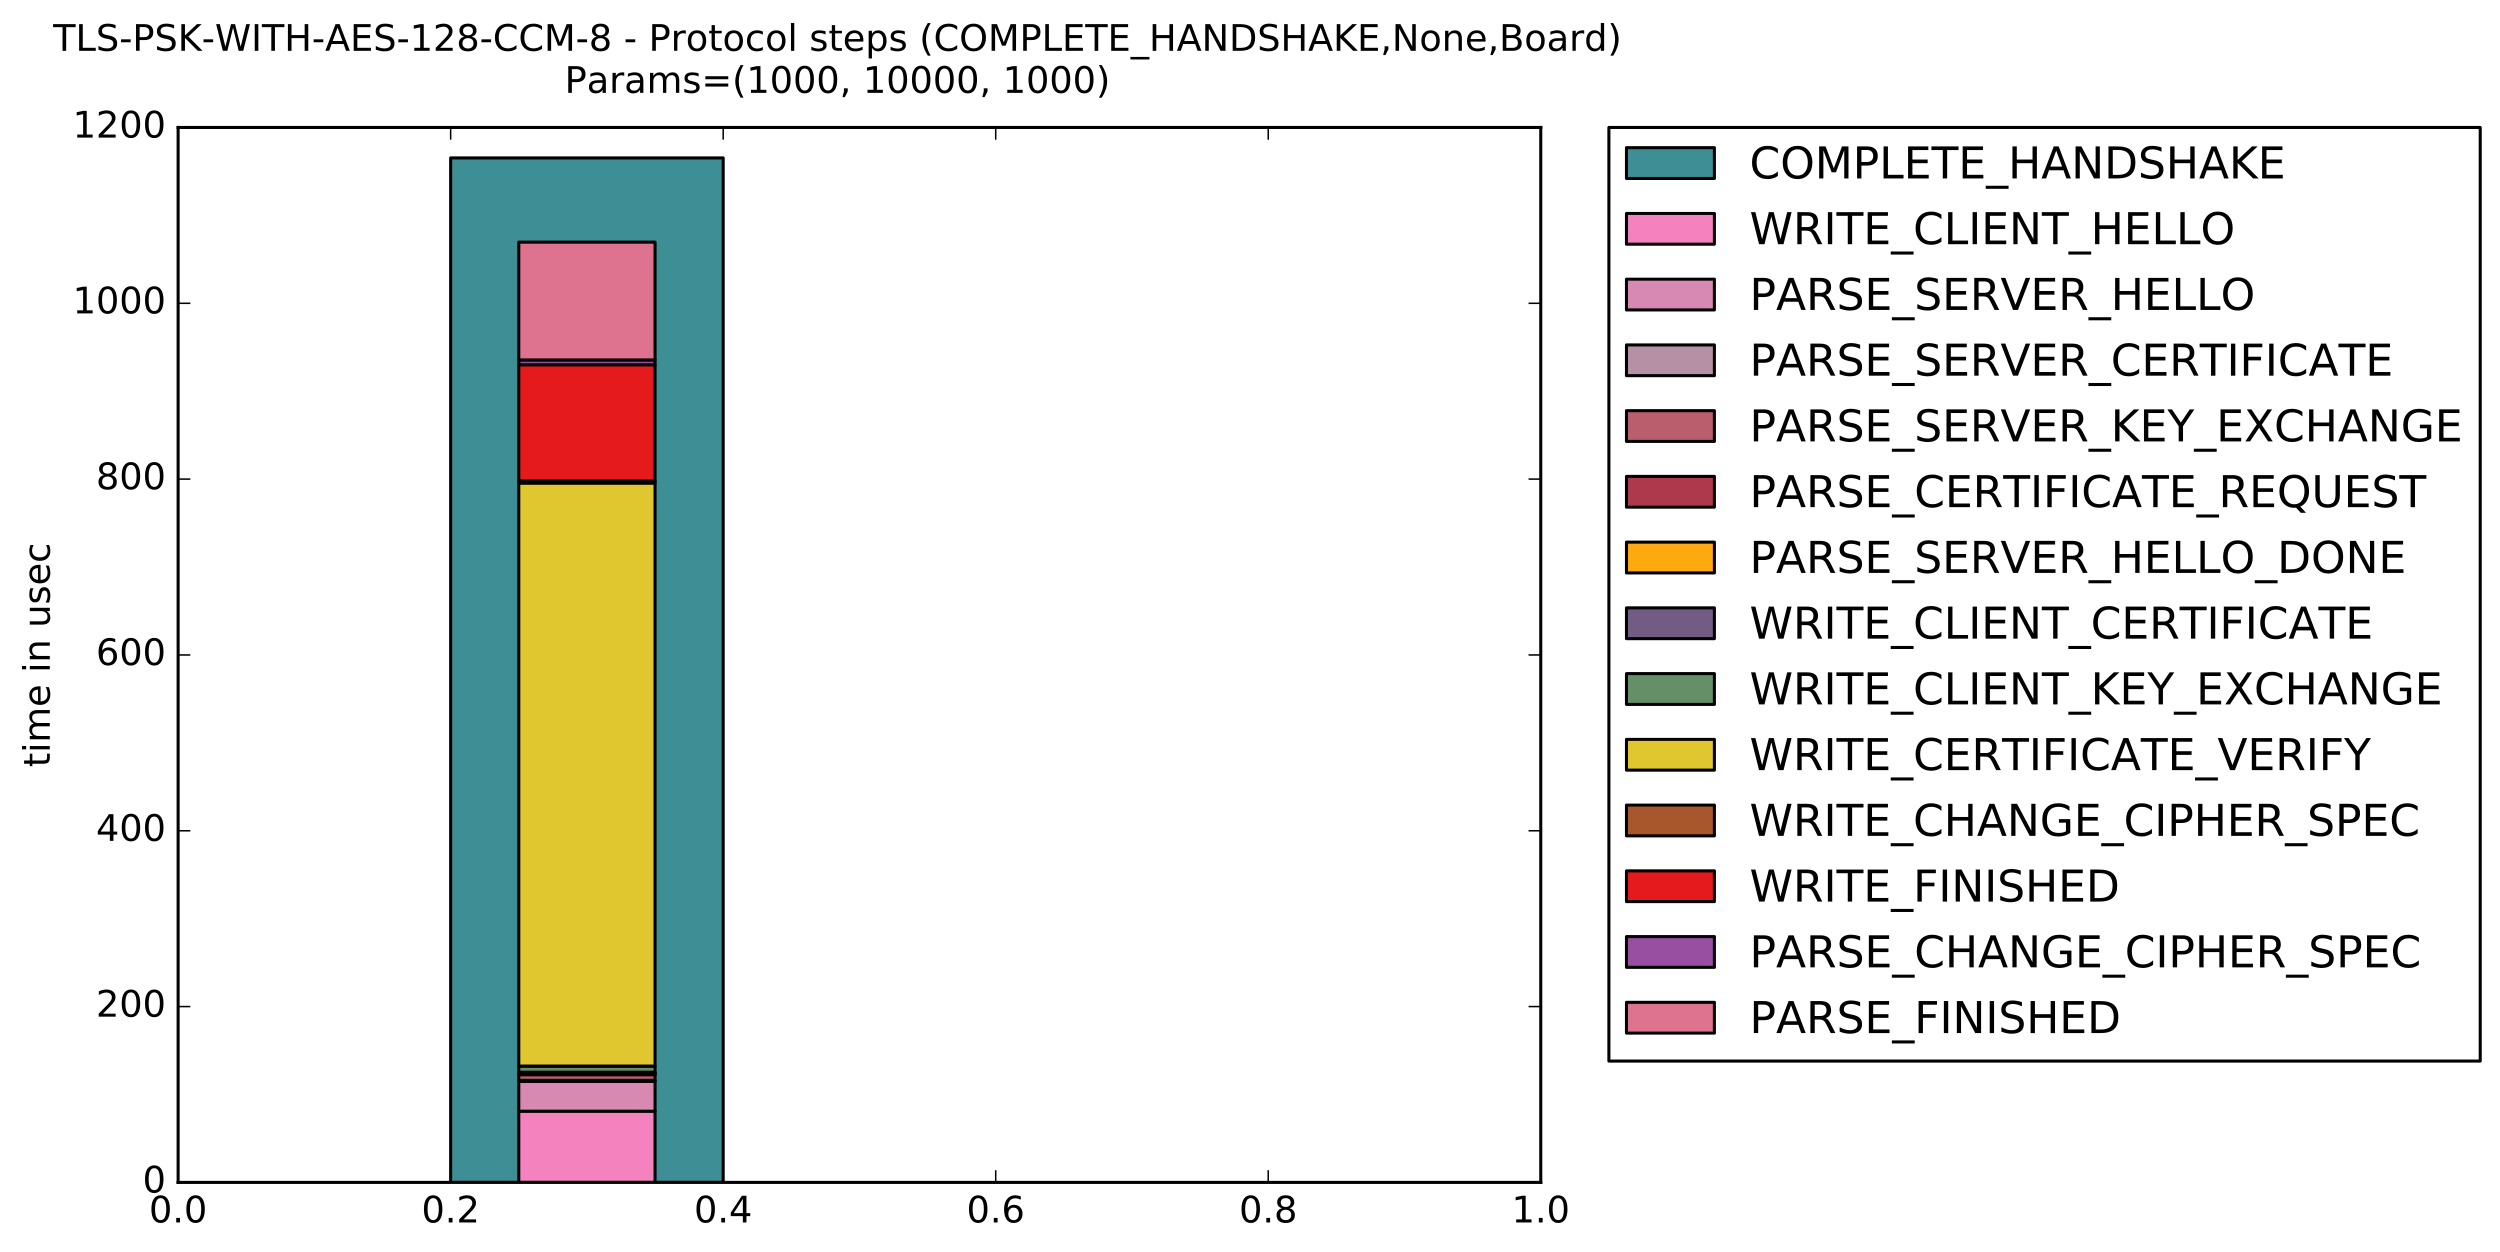 <?xml version="1.0" encoding="utf-8" standalone="no"?>
<!DOCTYPE svg PUBLIC "-//W3C//DTD SVG 1.1//EN"
  "http://www.w3.org/Graphics/SVG/1.1/DTD/svg11.dtd">
<!-- Created with matplotlib (http://matplotlib.org/) -->
<svg height="410pt" version="1.1" viewBox="0 0 819 410" width="819pt" xmlns="http://www.w3.org/2000/svg" xmlns:xlink="http://www.w3.org/1999/xlink">
 <defs>
  <style type="text/css">
*{stroke-linecap:butt;stroke-linejoin:round;stroke-miterlimit:100000;}
  </style>
 </defs>
 <g id="figure_1">
  <g id="patch_1">
   <path d="M 0 410.174 
L 819.72 410.174 
L 819.72 0 
L 0 0 
z
" style="fill:#ffffff;"/>
  </g>
  <g id="axes_1">
   <g id="patch_2">
    <path d="M 58.354 387.36 
L 504.754 387.36 
L 504.754 41.76 
L 58.354 41.76 
z
" style="fill:#ffffff;"/>
   </g>
   <g id="patch_3">
    <path clip-path="url(#p749b0be8b8)" d="M 147.634 387.36 
L 236.914 387.36 
L 236.914 51.736 
L 147.634 51.736 
z
" style="fill:#3e8e95;stroke:#000000;stroke-linejoin:miter;"/>
   </g>
   <g id="patch_4">
    <path clip-path="url(#p749b0be8b8)" d="M 169.954 387.36 
L 214.594 387.36 
L 214.594 364.02 
L 169.954 364.02 
z
" style="fill:#f482be;stroke:#000000;stroke-linejoin:miter;"/>
   </g>
   <g id="patch_5">
    <path clip-path="url(#p749b0be8b8)" d="M 169.954 364.02 
L 214.594 364.02 
L 214.594 354.228 
L 169.954 354.228 
z
" style="fill:#d789b2;stroke:#000000;stroke-linejoin:miter;"/>
   </g>
   <g id="patch_6">
    <path clip-path="url(#p749b0be8b8)" d="M 169.954 354.228 
L 214.594 354.228 
L 214.594 353.906 
L 169.954 353.906 
z
" style="fill:#b691a5;stroke:#000000;stroke-linejoin:miter;"/>
   </g>
   <g id="patch_7">
    <path clip-path="url(#p749b0be8b8)" d="M 169.954 353.906 
L 214.594 353.906 
L 214.594 352.063 
L 169.954 352.063 
z
" style="fill:#ba5e6e;stroke:#000000;stroke-linejoin:miter;"/>
   </g>
   <g id="patch_8">
    <path clip-path="url(#p749b0be8b8)" d="M 169.954 352.063 
L 214.594 352.063 
L 214.594 351.786 
L 169.954 351.786 
z
" style="fill:#ae394d;stroke:#000000;stroke-linejoin:miter;"/>
   </g>
   <g id="patch_9">
    <path clip-path="url(#p749b0be8b8)" d="M 169.954 351.786 
L 214.594 351.786 
L 214.594 351.533 
L 169.954 351.533 
z
" style="fill:#ffa911;stroke:#000000;stroke-linejoin:miter;"/>
   </g>
   <g id="patch_10">
    <path clip-path="url(#p749b0be8b8)" d="M 169.954 351.533 
L 214.594 351.533 
L 214.594 351.256 
L 169.954 351.256 
z
" style="fill:#725c83;stroke:#000000;stroke-linejoin:miter;"/>
   </g>
   <g id="patch_11">
    <path clip-path="url(#p749b0be8b8)" d="M 169.954 351.256 
L 214.594 351.256 
L 214.594 349.252 
L 169.954 349.252 
z
" style="fill:#659067;stroke:#000000;stroke-linejoin:miter;"/>
   </g>
   <g id="patch_12">
    <path clip-path="url(#p749b0be8b8)" d="M 169.954 349.252 
L 214.594 349.252 
L 214.594 158.227 
L 169.954 158.227 
z
" style="fill:#e1c72f;stroke:#000000;stroke-linejoin:miter;"/>
   </g>
   <g id="patch_13">
    <path clip-path="url(#p749b0be8b8)" d="M 169.954 158.227 
L 214.594 158.227 
L 214.594 157.536 
L 169.954 157.536 
z
" style="fill:#a8572c;stroke:#000000;stroke-linejoin:miter;"/>
   </g>
   <g id="patch_14">
    <path clip-path="url(#p749b0be8b8)" d="M 169.954 157.536 
L 214.594 157.536 
L 214.594 119.497 
L 169.954 119.497 
z
" style="fill:#e41a1c;stroke:#000000;stroke-linejoin:miter;"/>
   </g>
   <g id="patch_15">
    <path clip-path="url(#p749b0be8b8)" d="M 169.954 119.497 
L 214.594 119.497 
L 214.594 117.907 
L 169.954 117.907 
z
" style="fill:#994fa1;stroke:#000000;stroke-linejoin:miter;"/>
   </g>
   <g id="patch_16">
    <path clip-path="url(#p749b0be8b8)" d="M 169.954 117.907 
L 214.594 117.907 
L 214.594 79.315 
L 169.954 79.315 
z
" style="fill:#dd738f;stroke:#000000;stroke-linejoin:miter;"/>
   </g>
   <g id="patch_17">
    <path d="M 58.354 387.36 
L 58.354 41.76 
" style="fill:none;stroke:#000000;stroke-linecap:square;stroke-linejoin:miter;"/>
   </g>
   <g id="patch_18">
    <path d="M 504.754 387.36 
L 504.754 41.76 
" style="fill:none;stroke:#000000;stroke-linecap:square;stroke-linejoin:miter;"/>
   </g>
   <g id="patch_19">
    <path d="M 58.354 387.36 
L 504.754 387.36 
" style="fill:none;stroke:#000000;stroke-linecap:square;stroke-linejoin:miter;"/>
   </g>
   <g id="patch_20">
    <path d="M 58.354 41.76 
L 504.754 41.76 
" style="fill:none;stroke:#000000;stroke-linecap:square;stroke-linejoin:miter;"/>
   </g>
   <g id="matplotlib.axis_1">
    <g id="xtick_1">
     <g id="line2d_1">
      <defs>
       <path d="M 0 0 
L 0 -4 
" id="m7c3a329cf7" style="stroke:#000000;stroke-width:0.5;"/>
      </defs>
      <g>
       <use style="stroke:#000000;stroke-width:0.5;" x="58.354" xlink:href="#m7c3a329cf7" y="387.36"/>
      </g>
     </g>
     <g id="line2d_2">
      <defs>
       <path d="M 0 0 
L 0 4 
" id="m727f90d968" style="stroke:#000000;stroke-width:0.5;"/>
      </defs>
      <g>
       <use style="stroke:#000000;stroke-width:0.5;" x="58.354" xlink:href="#m727f90d968" y="41.76"/>
      </g>
     </g>
     <g id="text_1">
      <!-- 0.0 -->
      <defs>
       <path d="M 31.781 66.406 
Q 24.172 66.406 20.328 58.906 
Q 16.5 51.422 16.5 36.375 
Q 16.5 21.391 20.328 13.891 
Q 24.172 6.391 31.781 6.391 
Q 39.453 6.391 43.281 13.891 
Q 47.125 21.391 47.125 36.375 
Q 47.125 51.422 43.281 58.906 
Q 39.453 66.406 31.781 66.406 
M 31.781 74.219 
Q 44.047 74.219 50.516 64.516 
Q 56.984 54.828 56.984 36.375 
Q 56.984 17.969 50.516 8.266 
Q 44.047 -1.422 31.781 -1.422 
Q 19.531 -1.422 13.062 8.266 
Q 6.594 17.969 6.594 36.375 
Q 6.594 54.828 13.062 64.516 
Q 19.531 74.219 31.781 74.219 
" id="BitstreamVeraSans-Roman-30"/>
       <path d="M 10.688 12.406 
L 21 12.406 
L 21 0 
L 10.688 0 
z
" id="BitstreamVeraSans-Roman-2e"/>
      </defs>
      <g transform="translate(48.812 400.478)scale(0.12 -0.12)">
       <use xlink:href="#BitstreamVeraSans-Roman-30"/>
       <use x="63.623" xlink:href="#BitstreamVeraSans-Roman-2e"/>
       <use x="95.41" xlink:href="#BitstreamVeraSans-Roman-30"/>
      </g>
     </g>
    </g>
    <g id="xtick_2">
     <g id="line2d_3">
      <g>
       <use style="stroke:#000000;stroke-width:0.5;" x="147.634" xlink:href="#m7c3a329cf7" y="387.36"/>
      </g>
     </g>
     <g id="line2d_4">
      <g>
       <use style="stroke:#000000;stroke-width:0.5;" x="147.634" xlink:href="#m727f90d968" y="41.76"/>
      </g>
     </g>
     <g id="text_2">
      <!-- 0.2 -->
      <defs>
       <path d="M 19.188 8.297 
L 53.609 8.297 
L 53.609 0 
L 7.328 0 
L 7.328 8.297 
Q 12.938 14.109 22.625 23.891 
Q 32.328 33.688 34.812 36.531 
Q 39.547 41.844 41.422 45.531 
Q 43.312 49.219 43.312 52.781 
Q 43.312 58.594 39.234 62.25 
Q 35.156 65.922 28.609 65.922 
Q 23.969 65.922 18.812 64.312 
Q 13.672 62.703 7.812 59.422 
L 7.812 69.391 
Q 13.766 71.781 18.938 73 
Q 24.125 74.219 28.422 74.219 
Q 39.75 74.219 46.484 68.547 
Q 53.219 62.891 53.219 53.422 
Q 53.219 48.922 51.531 44.891 
Q 49.859 40.875 45.406 35.406 
Q 44.188 33.984 37.641 27.219 
Q 31.109 20.453 19.188 8.297 
" id="BitstreamVeraSans-Roman-32"/>
      </defs>
      <g transform="translate(138.092 400.478)scale(0.12 -0.12)">
       <use xlink:href="#BitstreamVeraSans-Roman-30"/>
       <use x="63.623" xlink:href="#BitstreamVeraSans-Roman-2e"/>
       <use x="95.41" xlink:href="#BitstreamVeraSans-Roman-32"/>
      </g>
     </g>
    </g>
    <g id="xtick_3">
     <g id="line2d_5">
      <g>
       <use style="stroke:#000000;stroke-width:0.5;" x="236.914" xlink:href="#m7c3a329cf7" y="387.36"/>
      </g>
     </g>
     <g id="line2d_6">
      <g>
       <use style="stroke:#000000;stroke-width:0.5;" x="236.914" xlink:href="#m727f90d968" y="41.76"/>
      </g>
     </g>
     <g id="text_3">
      <!-- 0.4 -->
      <defs>
       <path d="M 37.797 64.312 
L 12.891 25.391 
L 37.797 25.391 
z
M 35.203 72.906 
L 47.609 72.906 
L 47.609 25.391 
L 58.016 25.391 
L 58.016 17.188 
L 47.609 17.188 
L 47.609 0 
L 37.797 0 
L 37.797 17.188 
L 4.891 17.188 
L 4.891 26.703 
z
" id="BitstreamVeraSans-Roman-34"/>
      </defs>
      <g transform="translate(227.372 400.478)scale(0.12 -0.12)">
       <use xlink:href="#BitstreamVeraSans-Roman-30"/>
       <use x="63.623" xlink:href="#BitstreamVeraSans-Roman-2e"/>
       <use x="95.41" xlink:href="#BitstreamVeraSans-Roman-34"/>
      </g>
     </g>
    </g>
    <g id="xtick_4">
     <g id="line2d_7">
      <g>
       <use style="stroke:#000000;stroke-width:0.5;" x="326.194" xlink:href="#m7c3a329cf7" y="387.36"/>
      </g>
     </g>
     <g id="line2d_8">
      <g>
       <use style="stroke:#000000;stroke-width:0.5;" x="326.194" xlink:href="#m727f90d968" y="41.76"/>
      </g>
     </g>
     <g id="text_4">
      <!-- 0.6 -->
      <defs>
       <path d="M 33.016 40.375 
Q 26.375 40.375 22.484 35.828 
Q 18.609 31.297 18.609 23.391 
Q 18.609 15.531 22.484 10.953 
Q 26.375 6.391 33.016 6.391 
Q 39.656 6.391 43.531 10.953 
Q 47.406 15.531 47.406 23.391 
Q 47.406 31.297 43.531 35.828 
Q 39.656 40.375 33.016 40.375 
M 52.594 71.297 
L 52.594 62.312 
Q 48.875 64.062 45.094 64.984 
Q 41.312 65.922 37.594 65.922 
Q 27.828 65.922 22.672 59.328 
Q 17.531 52.734 16.797 39.406 
Q 19.672 43.656 24.016 45.922 
Q 28.375 48.188 33.594 48.188 
Q 44.578 48.188 50.953 41.516 
Q 57.328 34.859 57.328 23.391 
Q 57.328 12.156 50.688 5.359 
Q 44.047 -1.422 33.016 -1.422 
Q 20.359 -1.422 13.672 8.266 
Q 6.984 17.969 6.984 36.375 
Q 6.984 53.656 15.188 63.938 
Q 23.391 74.219 37.203 74.219 
Q 40.922 74.219 44.703 73.484 
Q 48.484 72.75 52.594 71.297 
" id="BitstreamVeraSans-Roman-36"/>
      </defs>
      <g transform="translate(316.652 400.478)scale(0.12 -0.12)">
       <use xlink:href="#BitstreamVeraSans-Roman-30"/>
       <use x="63.623" xlink:href="#BitstreamVeraSans-Roman-2e"/>
       <use x="95.41" xlink:href="#BitstreamVeraSans-Roman-36"/>
      </g>
     </g>
    </g>
    <g id="xtick_5">
     <g id="line2d_9">
      <g>
       <use style="stroke:#000000;stroke-width:0.5;" x="415.474" xlink:href="#m7c3a329cf7" y="387.36"/>
      </g>
     </g>
     <g id="line2d_10">
      <g>
       <use style="stroke:#000000;stroke-width:0.5;" x="415.474" xlink:href="#m727f90d968" y="41.76"/>
      </g>
     </g>
     <g id="text_5">
      <!-- 0.8 -->
      <defs>
       <path d="M 31.781 34.625 
Q 24.75 34.625 20.719 30.859 
Q 16.703 27.094 16.703 20.516 
Q 16.703 13.922 20.719 10.156 
Q 24.75 6.391 31.781 6.391 
Q 38.812 6.391 42.859 10.172 
Q 46.922 13.969 46.922 20.516 
Q 46.922 27.094 42.891 30.859 
Q 38.875 34.625 31.781 34.625 
M 21.922 38.812 
Q 15.578 40.375 12.031 44.719 
Q 8.5 49.078 8.5 55.328 
Q 8.5 64.062 14.719 69.141 
Q 20.953 74.219 31.781 74.219 
Q 42.672 74.219 48.875 69.141 
Q 55.078 64.062 55.078 55.328 
Q 55.078 49.078 51.531 44.719 
Q 48 40.375 41.703 38.812 
Q 48.828 37.156 52.797 32.312 
Q 56.781 27.484 56.781 20.516 
Q 56.781 9.906 50.312 4.234 
Q 43.844 -1.422 31.781 -1.422 
Q 19.734 -1.422 13.25 4.234 
Q 6.781 9.906 6.781 20.516 
Q 6.781 27.484 10.781 32.312 
Q 14.797 37.156 21.922 38.812 
M 18.312 54.391 
Q 18.312 48.734 21.844 45.562 
Q 25.391 42.391 31.781 42.391 
Q 38.141 42.391 41.719 45.562 
Q 45.312 48.734 45.312 54.391 
Q 45.312 60.062 41.719 63.234 
Q 38.141 66.406 31.781 66.406 
Q 25.391 66.406 21.844 63.234 
Q 18.312 60.062 18.312 54.391 
" id="BitstreamVeraSans-Roman-38"/>
      </defs>
      <g transform="translate(405.932 400.478)scale(0.12 -0.12)">
       <use xlink:href="#BitstreamVeraSans-Roman-30"/>
       <use x="63.623" xlink:href="#BitstreamVeraSans-Roman-2e"/>
       <use x="95.41" xlink:href="#BitstreamVeraSans-Roman-38"/>
      </g>
     </g>
    </g>
    <g id="xtick_6">
     <g id="line2d_11">
      <g>
       <use style="stroke:#000000;stroke-width:0.5;" x="504.754" xlink:href="#m7c3a329cf7" y="387.36"/>
      </g>
     </g>
     <g id="line2d_12">
      <g>
       <use style="stroke:#000000;stroke-width:0.5;" x="504.754" xlink:href="#m727f90d968" y="41.76"/>
      </g>
     </g>
     <g id="text_6">
      <!-- 1.0 -->
      <defs>
       <path d="M 12.406 8.297 
L 28.516 8.297 
L 28.516 63.922 
L 10.984 60.406 
L 10.984 69.391 
L 28.422 72.906 
L 38.281 72.906 
L 38.281 8.297 
L 54.391 8.297 
L 54.391 0 
L 12.406 0 
z
" id="BitstreamVeraSans-Roman-31"/>
      </defs>
      <g transform="translate(495.212 400.478)scale(0.12 -0.12)">
       <use xlink:href="#BitstreamVeraSans-Roman-31"/>
       <use x="63.623" xlink:href="#BitstreamVeraSans-Roman-2e"/>
       <use x="95.41" xlink:href="#BitstreamVeraSans-Roman-30"/>
      </g>
     </g>
    </g>
   </g>
   <g id="matplotlib.axis_2">
    <g id="ytick_1">
     <g id="line2d_13">
      <defs>
       <path d="M 0 0 
L 4 0 
" id="m1493f6c3eb" style="stroke:#000000;stroke-width:0.5;"/>
      </defs>
      <g>
       <use style="stroke:#000000;stroke-width:0.5;" x="58.354" xlink:href="#m1493f6c3eb" y="387.36"/>
      </g>
     </g>
     <g id="line2d_14">
      <defs>
       <path d="M 0 0 
L -4 0 
" id="m42d7253266" style="stroke:#000000;stroke-width:0.5;"/>
      </defs>
      <g>
       <use style="stroke:#000000;stroke-width:0.5;" x="504.754" xlink:href="#m42d7253266" y="387.36"/>
      </g>
     </g>
     <g id="text_7">
      <!-- 0 -->
      <g transform="translate(46.719 390.671)scale(0.12 -0.12)">
       <use xlink:href="#BitstreamVeraSans-Roman-30"/>
      </g>
     </g>
    </g>
    <g id="ytick_2">
     <g id="line2d_15">
      <g>
       <use style="stroke:#000000;stroke-width:0.5;" x="58.354" xlink:href="#m1493f6c3eb" y="329.76"/>
      </g>
     </g>
     <g id="line2d_16">
      <g>
       <use style="stroke:#000000;stroke-width:0.5;" x="504.754" xlink:href="#m42d7253266" y="329.76"/>
      </g>
     </g>
     <g id="text_8">
      <!-- 200 -->
      <g transform="translate(31.449 333.071)scale(0.12 -0.12)">
       <use xlink:href="#BitstreamVeraSans-Roman-32"/>
       <use x="63.623" xlink:href="#BitstreamVeraSans-Roman-30"/>
       <use x="127.246" xlink:href="#BitstreamVeraSans-Roman-30"/>
      </g>
     </g>
    </g>
    <g id="ytick_3">
     <g id="line2d_17">
      <g>
       <use style="stroke:#000000;stroke-width:0.5;" x="58.354" xlink:href="#m1493f6c3eb" y="272.16"/>
      </g>
     </g>
     <g id="line2d_18">
      <g>
       <use style="stroke:#000000;stroke-width:0.5;" x="504.754" xlink:href="#m42d7253266" y="272.16"/>
      </g>
     </g>
     <g id="text_9">
      <!-- 400 -->
      <g transform="translate(31.449 275.471)scale(0.12 -0.12)">
       <use xlink:href="#BitstreamVeraSans-Roman-34"/>
       <use x="63.623" xlink:href="#BitstreamVeraSans-Roman-30"/>
       <use x="127.246" xlink:href="#BitstreamVeraSans-Roman-30"/>
      </g>
     </g>
    </g>
    <g id="ytick_4">
     <g id="line2d_19">
      <g>
       <use style="stroke:#000000;stroke-width:0.5;" x="58.354" xlink:href="#m1493f6c3eb" y="214.56"/>
      </g>
     </g>
     <g id="line2d_20">
      <g>
       <use style="stroke:#000000;stroke-width:0.5;" x="504.754" xlink:href="#m42d7253266" y="214.56"/>
      </g>
     </g>
     <g id="text_10">
      <!-- 600 -->
      <g transform="translate(31.449 217.871)scale(0.12 -0.12)">
       <use xlink:href="#BitstreamVeraSans-Roman-36"/>
       <use x="63.623" xlink:href="#BitstreamVeraSans-Roman-30"/>
       <use x="127.246" xlink:href="#BitstreamVeraSans-Roman-30"/>
      </g>
     </g>
    </g>
    <g id="ytick_5">
     <g id="line2d_21">
      <g>
       <use style="stroke:#000000;stroke-width:0.5;" x="58.354" xlink:href="#m1493f6c3eb" y="156.96"/>
      </g>
     </g>
     <g id="line2d_22">
      <g>
       <use style="stroke:#000000;stroke-width:0.5;" x="504.754" xlink:href="#m42d7253266" y="156.96"/>
      </g>
     </g>
     <g id="text_11">
      <!-- 800 -->
      <g transform="translate(31.449 160.271)scale(0.12 -0.12)">
       <use xlink:href="#BitstreamVeraSans-Roman-38"/>
       <use x="63.623" xlink:href="#BitstreamVeraSans-Roman-30"/>
       <use x="127.246" xlink:href="#BitstreamVeraSans-Roman-30"/>
      </g>
     </g>
    </g>
    <g id="ytick_6">
     <g id="line2d_23">
      <g>
       <use style="stroke:#000000;stroke-width:0.5;" x="58.354" xlink:href="#m1493f6c3eb" y="99.36"/>
      </g>
     </g>
     <g id="line2d_24">
      <g>
       <use style="stroke:#000000;stroke-width:0.5;" x="504.754" xlink:href="#m42d7253266" y="99.36"/>
      </g>
     </g>
     <g id="text_12">
      <!-- 1000 -->
      <g transform="translate(23.814 102.671)scale(0.12 -0.12)">
       <use xlink:href="#BitstreamVeraSans-Roman-31"/>
       <use x="63.623" xlink:href="#BitstreamVeraSans-Roman-30"/>
       <use x="127.246" xlink:href="#BitstreamVeraSans-Roman-30"/>
       <use x="190.869" xlink:href="#BitstreamVeraSans-Roman-30"/>
      </g>
     </g>
    </g>
    <g id="ytick_7">
     <g id="line2d_25">
      <g>
       <use style="stroke:#000000;stroke-width:0.5;" x="58.354" xlink:href="#m1493f6c3eb" y="41.76"/>
      </g>
     </g>
     <g id="line2d_26">
      <g>
       <use style="stroke:#000000;stroke-width:0.5;" x="504.754" xlink:href="#m42d7253266" y="41.76"/>
      </g>
     </g>
     <g id="text_13">
      <!-- 1200 -->
      <g transform="translate(23.814 45.071)scale(0.12 -0.12)">
       <use xlink:href="#BitstreamVeraSans-Roman-31"/>
       <use x="63.623" xlink:href="#BitstreamVeraSans-Roman-32"/>
       <use x="127.246" xlink:href="#BitstreamVeraSans-Roman-30"/>
       <use x="190.869" xlink:href="#BitstreamVeraSans-Roman-30"/>
      </g>
     </g>
    </g>
    <g id="text_14">
     <!-- time in usec -->
     <defs>
      <path d="M 18.312 70.219 
L 18.312 54.688 
L 36.812 54.688 
L 36.812 47.703 
L 18.312 47.703 
L 18.312 18.016 
Q 18.312 11.328 20.141 9.422 
Q 21.969 7.516 27.594 7.516 
L 36.812 7.516 
L 36.812 0 
L 27.594 0 
Q 17.188 0 13.234 3.875 
Q 9.281 7.766 9.281 18.016 
L 9.281 47.703 
L 2.688 47.703 
L 2.688 54.688 
L 9.281 54.688 
L 9.281 70.219 
z
" id="BitstreamVeraSans-Roman-74"/>
      <path d="M 9.422 54.688 
L 18.406 54.688 
L 18.406 0 
L 9.422 0 
z
M 9.422 75.984 
L 18.406 75.984 
L 18.406 64.594 
L 9.422 64.594 
z
" id="BitstreamVeraSans-Roman-69"/>
      <path d="M 52 44.188 
Q 55.375 50.25 60.062 53.125 
Q 64.75 56 71.094 56 
Q 79.641 56 84.281 50.016 
Q 88.922 44.047 88.922 33.016 
L 88.922 0 
L 79.891 0 
L 79.891 32.719 
Q 79.891 40.578 77.094 44.375 
Q 74.312 48.188 68.609 48.188 
Q 61.625 48.188 57.562 43.547 
Q 53.516 38.922 53.516 30.906 
L 53.516 0 
L 44.484 0 
L 44.484 32.719 
Q 44.484 40.625 41.703 44.406 
Q 38.922 48.188 33.109 48.188 
Q 26.219 48.188 22.156 43.531 
Q 18.109 38.875 18.109 30.906 
L 18.109 0 
L 9.078 0 
L 9.078 54.688 
L 18.109 54.688 
L 18.109 46.188 
Q 21.188 51.219 25.484 53.609 
Q 29.781 56 35.688 56 
Q 41.656 56 45.828 52.969 
Q 50 49.953 52 44.188 
" id="BitstreamVeraSans-Roman-6d"/>
      <path d="M 56.203 29.594 
L 56.203 25.203 
L 14.891 25.203 
Q 15.484 15.922 20.484 11.062 
Q 25.484 6.203 34.422 6.203 
Q 39.594 6.203 44.453 7.469 
Q 49.312 8.734 54.109 11.281 
L 54.109 2.781 
Q 49.266 0.734 44.188 -0.344 
Q 39.109 -1.422 33.891 -1.422 
Q 20.797 -1.422 13.156 6.188 
Q 5.516 13.812 5.516 26.812 
Q 5.516 40.234 12.766 48.109 
Q 20.016 56 32.328 56 
Q 43.359 56 49.781 48.891 
Q 56.203 41.797 56.203 29.594 
M 47.219 32.234 
Q 47.125 39.594 43.094 43.984 
Q 39.062 48.391 32.422 48.391 
Q 24.906 48.391 20.391 44.141 
Q 15.875 39.891 15.188 32.172 
z
" id="BitstreamVeraSans-Roman-65"/>
      <path id="BitstreamVeraSans-Roman-20"/>
      <path d="M 54.891 33.016 
L 54.891 0 
L 45.906 0 
L 45.906 32.719 
Q 45.906 40.484 42.875 44.328 
Q 39.844 48.188 33.797 48.188 
Q 26.516 48.188 22.312 43.547 
Q 18.109 38.922 18.109 30.906 
L 18.109 0 
L 9.078 0 
L 9.078 54.688 
L 18.109 54.688 
L 18.109 46.188 
Q 21.344 51.125 25.703 53.562 
Q 30.078 56 35.797 56 
Q 45.219 56 50.047 50.172 
Q 54.891 44.344 54.891 33.016 
" id="BitstreamVeraSans-Roman-6e"/>
      <path d="M 8.5 21.578 
L 8.5 54.688 
L 17.484 54.688 
L 17.484 21.922 
Q 17.484 14.156 20.5 10.266 
Q 23.531 6.391 29.594 6.391 
Q 36.859 6.391 41.078 11.031 
Q 45.312 15.672 45.312 23.688 
L 45.312 54.688 
L 54.297 54.688 
L 54.297 0 
L 45.312 0 
L 45.312 8.406 
Q 42.047 3.422 37.719 1 
Q 33.406 -1.422 27.688 -1.422 
Q 18.266 -1.422 13.375 4.438 
Q 8.5 10.297 8.5 21.578 
" id="BitstreamVeraSans-Roman-75"/>
      <path d="M 44.281 53.078 
L 44.281 44.578 
Q 40.484 46.531 36.375 47.5 
Q 32.281 48.484 27.875 48.484 
Q 21.188 48.484 17.844 46.438 
Q 14.5 44.391 14.5 40.281 
Q 14.5 37.156 16.891 35.375 
Q 19.281 33.594 26.516 31.984 
L 29.594 31.297 
Q 39.156 29.25 43.188 25.516 
Q 47.219 21.781 47.219 15.094 
Q 47.219 7.469 41.188 3.016 
Q 35.156 -1.422 24.609 -1.422 
Q 20.219 -1.422 15.453 -0.562 
Q 10.688 0.297 5.422 2 
L 5.422 11.281 
Q 10.406 8.688 15.234 7.391 
Q 20.062 6.109 24.812 6.109 
Q 31.156 6.109 34.562 8.281 
Q 37.984 10.453 37.984 14.406 
Q 37.984 18.062 35.516 20.016 
Q 33.062 21.969 24.703 23.781 
L 21.578 24.516 
Q 13.234 26.266 9.516 29.906 
Q 5.812 33.547 5.812 39.891 
Q 5.812 47.609 11.281 51.797 
Q 16.75 56 26.812 56 
Q 31.781 56 36.172 55.266 
Q 40.578 54.547 44.281 53.078 
" id="BitstreamVeraSans-Roman-73"/>
      <path d="M 48.781 52.594 
L 48.781 44.188 
Q 44.969 46.297 41.141 47.344 
Q 37.312 48.391 33.406 48.391 
Q 24.656 48.391 19.812 42.844 
Q 14.984 37.312 14.984 27.297 
Q 14.984 17.281 19.812 11.734 
Q 24.656 6.203 33.406 6.203 
Q 37.312 6.203 41.141 7.25 
Q 44.969 8.297 48.781 10.406 
L 48.781 2.094 
Q 45.016 0.344 40.984 -0.531 
Q 36.969 -1.422 32.422 -1.422 
Q 20.062 -1.422 12.781 6.344 
Q 5.516 14.109 5.516 27.297 
Q 5.516 40.672 12.859 48.328 
Q 20.219 56 33.016 56 
Q 37.156 56 41.109 55.141 
Q 45.062 54.297 48.781 52.594 
" id="BitstreamVeraSans-Roman-63"/>
     </defs>
     <g transform="translate(16.318 251.317)rotate(-90.0)scale(0.12 -0.12)">
      <use xlink:href="#BitstreamVeraSans-Roman-74"/>
      <use x="39.209" xlink:href="#BitstreamVeraSans-Roman-69"/>
      <use x="66.992" xlink:href="#BitstreamVeraSans-Roman-6d"/>
      <use x="164.404" xlink:href="#BitstreamVeraSans-Roman-65"/>
      <use x="225.928" xlink:href="#BitstreamVeraSans-Roman-20"/>
      <use x="257.715" xlink:href="#BitstreamVeraSans-Roman-69"/>
      <use x="285.498" xlink:href="#BitstreamVeraSans-Roman-6e"/>
      <use x="348.877" xlink:href="#BitstreamVeraSans-Roman-20"/>
      <use x="380.664" xlink:href="#BitstreamVeraSans-Roman-75"/>
      <use x="444.043" xlink:href="#BitstreamVeraSans-Roman-73"/>
      <use x="496.143" xlink:href="#BitstreamVeraSans-Roman-65"/>
      <use x="557.666" xlink:href="#BitstreamVeraSans-Roman-63"/>
     </g>
    </g>
   </g>
   <g id="legend_1">
    <g id="patch_21">
     <path d="M 527.074 347.598 
L 812.52 347.598 
L 812.52 41.76 
L 527.074 41.76 
z
" style="fill:#ffffff;stroke:#000000;stroke-linejoin:miter;"/>
    </g>
    <g id="patch_22">
     <path d="M 532.834 58.462 
L 561.634 58.462 
L 561.634 48.382 
L 532.834 48.382 
z
" style="fill:#3e8e95;stroke:#000000;stroke-linejoin:miter;"/>
    </g>
    <g id="text_15">
     <!-- COMPLETE_HANDSHAKE -->
     <defs>
      <path d="M 64.406 67.281 
L 64.406 56.891 
Q 59.422 61.531 53.781 63.812 
Q 48.141 66.109 41.797 66.109 
Q 29.297 66.109 22.656 58.469 
Q 16.016 50.828 16.016 36.375 
Q 16.016 21.969 22.656 14.328 
Q 29.297 6.688 41.797 6.688 
Q 48.141 6.688 53.781 8.984 
Q 59.422 11.281 64.406 15.922 
L 64.406 5.609 
Q 59.234 2.094 53.438 0.328 
Q 47.656 -1.422 41.219 -1.422 
Q 24.656 -1.422 15.125 8.703 
Q 5.609 18.844 5.609 36.375 
Q 5.609 53.953 15.125 64.078 
Q 24.656 74.219 41.219 74.219 
Q 47.75 74.219 53.531 72.484 
Q 59.328 70.75 64.406 67.281 
" id="BitstreamVeraSans-Roman-43"/>
      <path d="M 39.406 66.219 
Q 28.656 66.219 22.328 58.203 
Q 16.016 50.203 16.016 36.375 
Q 16.016 22.609 22.328 14.594 
Q 28.656 6.594 39.406 6.594 
Q 50.141 6.594 56.422 14.594 
Q 62.703 22.609 62.703 36.375 
Q 62.703 50.203 56.422 58.203 
Q 50.141 66.219 39.406 66.219 
M 39.406 74.219 
Q 54.734 74.219 63.906 63.938 
Q 73.094 53.656 73.094 36.375 
Q 73.094 19.141 63.906 8.859 
Q 54.734 -1.422 39.406 -1.422 
Q 24.031 -1.422 14.812 8.828 
Q 5.609 19.094 5.609 36.375 
Q 5.609 53.656 14.812 63.938 
Q 24.031 74.219 39.406 74.219 
" id="BitstreamVeraSans-Roman-4f"/>
      <path d="M 9.812 72.906 
L 24.516 72.906 
L 43.109 23.297 
L 61.812 72.906 
L 76.516 72.906 
L 76.516 0 
L 66.891 0 
L 66.891 64.016 
L 48.094 14.016 
L 38.188 14.016 
L 19.391 64.016 
L 19.391 0 
L 9.812 0 
z
" id="BitstreamVeraSans-Roman-4d"/>
      <path d="M 19.672 64.797 
L 19.672 37.406 
L 32.078 37.406 
Q 38.969 37.406 42.719 40.969 
Q 46.484 44.531 46.484 51.125 
Q 46.484 57.672 42.719 61.234 
Q 38.969 64.797 32.078 64.797 
z
M 9.812 72.906 
L 32.078 72.906 
Q 44.344 72.906 50.609 67.359 
Q 56.891 61.812 56.891 51.125 
Q 56.891 40.328 50.609 34.812 
Q 44.344 29.297 32.078 29.297 
L 19.672 29.297 
L 19.672 0 
L 9.812 0 
z
" id="BitstreamVeraSans-Roman-50"/>
      <path d="M 9.812 72.906 
L 19.672 72.906 
L 19.672 8.297 
L 55.172 8.297 
L 55.172 0 
L 9.812 0 
z
" id="BitstreamVeraSans-Roman-4c"/>
      <path d="M 9.812 72.906 
L 55.906 72.906 
L 55.906 64.594 
L 19.672 64.594 
L 19.672 43.016 
L 54.391 43.016 
L 54.391 34.719 
L 19.672 34.719 
L 19.672 8.297 
L 56.781 8.297 
L 56.781 0 
L 9.812 0 
z
" id="BitstreamVeraSans-Roman-45"/>
      <path d="M -0.297 72.906 
L 61.375 72.906 
L 61.375 64.594 
L 35.5 64.594 
L 35.5 0 
L 25.594 0 
L 25.594 64.594 
L -0.297 64.594 
z
" id="BitstreamVeraSans-Roman-54"/>
      <path d="M 50.984 -16.609 
L 50.984 -23.578 
L -0.984 -23.578 
L -0.984 -16.609 
z
" id="BitstreamVeraSans-Roman-5f"/>
      <path d="M 9.812 72.906 
L 19.672 72.906 
L 19.672 43.016 
L 55.516 43.016 
L 55.516 72.906 
L 65.375 72.906 
L 65.375 0 
L 55.516 0 
L 55.516 34.719 
L 19.672 34.719 
L 19.672 0 
L 9.812 0 
z
" id="BitstreamVeraSans-Roman-48"/>
      <path d="M 34.188 63.188 
L 20.797 26.906 
L 47.609 26.906 
z
M 28.609 72.906 
L 39.797 72.906 
L 67.578 0 
L 57.328 0 
L 50.688 18.703 
L 17.828 18.703 
L 11.188 0 
L 0.781 0 
z
" id="BitstreamVeraSans-Roman-41"/>
      <path d="M 9.812 72.906 
L 23.094 72.906 
L 55.422 11.922 
L 55.422 72.906 
L 64.984 72.906 
L 64.984 0 
L 51.703 0 
L 19.391 60.984 
L 19.391 0 
L 9.812 0 
z
" id="BitstreamVeraSans-Roman-4e"/>
      <path d="M 19.672 64.797 
L 19.672 8.109 
L 31.594 8.109 
Q 46.688 8.109 53.688 14.938 
Q 60.688 21.781 60.688 36.531 
Q 60.688 51.172 53.688 57.984 
Q 46.688 64.797 31.594 64.797 
z
M 9.812 72.906 
L 30.078 72.906 
Q 51.266 72.906 61.172 64.094 
Q 71.094 55.281 71.094 36.531 
Q 71.094 17.672 61.125 8.828 
Q 51.172 0 30.078 0 
L 9.812 0 
z
" id="BitstreamVeraSans-Roman-44"/>
      <path d="M 53.516 70.516 
L 53.516 60.891 
Q 47.906 63.578 42.922 64.891 
Q 37.938 66.219 33.297 66.219 
Q 25.25 66.219 20.875 63.094 
Q 16.5 59.969 16.5 54.203 
Q 16.5 49.359 19.406 46.891 
Q 22.312 44.438 30.422 42.922 
L 36.375 41.703 
Q 47.406 39.594 52.656 34.297 
Q 57.906 29 57.906 20.125 
Q 57.906 9.516 50.797 4.047 
Q 43.703 -1.422 29.984 -1.422 
Q 24.812 -1.422 18.969 -0.25 
Q 13.141 0.922 6.891 3.219 
L 6.891 13.375 
Q 12.891 10.016 18.656 8.297 
Q 24.422 6.594 29.984 6.594 
Q 38.422 6.594 43.016 9.906 
Q 47.609 13.234 47.609 19.391 
Q 47.609 24.75 44.312 27.781 
Q 41.016 30.812 33.5 32.328 
L 27.484 33.5 
Q 16.453 35.688 11.516 40.375 
Q 6.594 45.062 6.594 53.422 
Q 6.594 63.094 13.406 68.656 
Q 20.219 74.219 32.172 74.219 
Q 37.312 74.219 42.625 73.281 
Q 47.953 72.359 53.516 70.516 
" id="BitstreamVeraSans-Roman-53"/>
      <path d="M 9.812 72.906 
L 19.672 72.906 
L 19.672 42.094 
L 52.391 72.906 
L 65.094 72.906 
L 28.906 38.922 
L 67.672 0 
L 54.688 0 
L 19.672 35.109 
L 19.672 0 
L 9.812 0 
z
" id="BitstreamVeraSans-Roman-4b"/>
     </defs>
     <g transform="translate(573.154 58.462)scale(0.144 -0.144)">
      <use xlink:href="#BitstreamVeraSans-Roman-43"/>
      <use x="69.824" xlink:href="#BitstreamVeraSans-Roman-4f"/>
      <use x="148.535" xlink:href="#BitstreamVeraSans-Roman-4d"/>
      <use x="234.814" xlink:href="#BitstreamVeraSans-Roman-50"/>
      <use x="295.117" xlink:href="#BitstreamVeraSans-Roman-4c"/>
      <use x="350.83" xlink:href="#BitstreamVeraSans-Roman-45"/>
      <use x="414.014" xlink:href="#BitstreamVeraSans-Roman-54"/>
      <use x="475.098" xlink:href="#BitstreamVeraSans-Roman-45"/>
      <use x="538.281" xlink:href="#BitstreamVeraSans-Roman-5f"/>
      <use x="588.281" xlink:href="#BitstreamVeraSans-Roman-48"/>
      <use x="663.477" xlink:href="#BitstreamVeraSans-Roman-41"/>
      <use x="731.885" xlink:href="#BitstreamVeraSans-Roman-4e"/>
      <use x="806.689" xlink:href="#BitstreamVeraSans-Roman-44"/>
      <use x="883.691" xlink:href="#BitstreamVeraSans-Roman-53"/>
      <use x="947.168" xlink:href="#BitstreamVeraSans-Roman-48"/>
      <use x="1022.363" xlink:href="#BitstreamVeraSans-Roman-41"/>
      <use x="1090.771" xlink:href="#BitstreamVeraSans-Roman-4b"/>
      <use x="1156.348" xlink:href="#BitstreamVeraSans-Roman-45"/>
     </g>
    </g>
    <g id="patch_23">
     <path d="M 532.834 79.999 
L 561.634 79.999 
L 561.634 69.919 
L 532.834 69.919 
z
" style="fill:#f482be;stroke:#000000;stroke-linejoin:miter;"/>
    </g>
    <g id="text_16">
     <!-- WRITE_CLIENT_HELLO -->
     <defs>
      <path d="M 3.328 72.906 
L 13.281 72.906 
L 28.609 11.281 
L 43.891 72.906 
L 54.984 72.906 
L 70.312 11.281 
L 85.594 72.906 
L 95.609 72.906 
L 77.297 0 
L 64.891 0 
L 49.516 63.281 
L 33.984 0 
L 21.578 0 
z
" id="BitstreamVeraSans-Roman-57"/>
      <path d="M 44.391 34.188 
Q 47.562 33.109 50.562 29.594 
Q 53.562 26.078 56.594 19.922 
L 66.609 0 
L 56 0 
L 46.688 18.703 
Q 43.062 26.031 39.672 28.422 
Q 36.281 30.812 30.422 30.812 
L 19.672 30.812 
L 19.672 0 
L 9.812 0 
L 9.812 72.906 
L 32.078 72.906 
Q 44.578 72.906 50.734 67.672 
Q 56.891 62.453 56.891 51.906 
Q 56.891 45.016 53.688 40.469 
Q 50.484 35.938 44.391 34.188 
M 19.672 64.797 
L 19.672 38.922 
L 32.078 38.922 
Q 39.203 38.922 42.844 42.219 
Q 46.484 45.516 46.484 51.906 
Q 46.484 58.297 42.844 61.547 
Q 39.203 64.797 32.078 64.797 
z
" id="BitstreamVeraSans-Roman-52"/>
      <path d="M 9.812 72.906 
L 19.672 72.906 
L 19.672 0 
L 9.812 0 
z
" id="BitstreamVeraSans-Roman-49"/>
     </defs>
     <g transform="translate(573.154 79.999)scale(0.144 -0.144)">
      <use xlink:href="#BitstreamVeraSans-Roman-57"/>
      <use x="98.877" xlink:href="#BitstreamVeraSans-Roman-52"/>
      <use x="168.359" xlink:href="#BitstreamVeraSans-Roman-49"/>
      <use x="197.852" xlink:href="#BitstreamVeraSans-Roman-54"/>
      <use x="258.936" xlink:href="#BitstreamVeraSans-Roman-45"/>
      <use x="322.119" xlink:href="#BitstreamVeraSans-Roman-5f"/>
      <use x="372.119" xlink:href="#BitstreamVeraSans-Roman-43"/>
      <use x="441.943" xlink:href="#BitstreamVeraSans-Roman-4c"/>
      <use x="497.656" xlink:href="#BitstreamVeraSans-Roman-49"/>
      <use x="527.148" xlink:href="#BitstreamVeraSans-Roman-45"/>
      <use x="590.332" xlink:href="#BitstreamVeraSans-Roman-4e"/>
      <use x="665.137" xlink:href="#BitstreamVeraSans-Roman-54"/>
      <use x="726.221" xlink:href="#BitstreamVeraSans-Roman-5f"/>
      <use x="776.221" xlink:href="#BitstreamVeraSans-Roman-48"/>
      <use x="851.416" xlink:href="#BitstreamVeraSans-Roman-45"/>
      <use x="914.6" xlink:href="#BitstreamVeraSans-Roman-4c"/>
      <use x="970.312" xlink:href="#BitstreamVeraSans-Roman-4c"/>
      <use x="1025.979" xlink:href="#BitstreamVeraSans-Roman-4f"/>
     </g>
    </g>
    <g id="patch_24">
     <path d="M 532.834 101.536 
L 561.634 101.536 
L 561.634 91.456 
L 532.834 91.456 
z
" style="fill:#d789b2;stroke:#000000;stroke-linejoin:miter;"/>
    </g>
    <g id="text_17">
     <!-- PARSE_SERVER_HELLO -->
     <defs>
      <path d="M 28.609 0 
L 0.781 72.906 
L 11.078 72.906 
L 34.188 11.531 
L 57.328 72.906 
L 67.578 72.906 
L 39.797 0 
z
" id="BitstreamVeraSans-Roman-56"/>
     </defs>
     <g transform="translate(573.154 101.536)scale(0.144 -0.144)">
      <use xlink:href="#BitstreamVeraSans-Roman-50"/>
      <use x="60.209" xlink:href="#BitstreamVeraSans-Roman-41"/>
      <use x="128.617" xlink:href="#BitstreamVeraSans-Roman-52"/>
      <use x="198.1" xlink:href="#BitstreamVeraSans-Roman-53"/>
      <use x="261.576" xlink:href="#BitstreamVeraSans-Roman-45"/>
      <use x="324.76" xlink:href="#BitstreamVeraSans-Roman-5f"/>
      <use x="374.76" xlink:href="#BitstreamVeraSans-Roman-53"/>
      <use x="438.236" xlink:href="#BitstreamVeraSans-Roman-45"/>
      <use x="501.42" xlink:href="#BitstreamVeraSans-Roman-52"/>
      <use x="570.824" xlink:href="#BitstreamVeraSans-Roman-56"/>
      <use x="639.232" xlink:href="#BitstreamVeraSans-Roman-45"/>
      <use x="702.416" xlink:href="#BitstreamVeraSans-Roman-52"/>
      <use x="771.898" xlink:href="#BitstreamVeraSans-Roman-5f"/>
      <use x="821.898" xlink:href="#BitstreamVeraSans-Roman-48"/>
      <use x="897.094" xlink:href="#BitstreamVeraSans-Roman-45"/>
      <use x="960.277" xlink:href="#BitstreamVeraSans-Roman-4c"/>
      <use x="1015.99" xlink:href="#BitstreamVeraSans-Roman-4c"/>
      <use x="1071.656" xlink:href="#BitstreamVeraSans-Roman-4f"/>
     </g>
    </g>
    <g id="patch_25">
     <path d="M 532.834 123.073 
L 561.634 123.073 
L 561.634 112.993 
L 532.834 112.993 
z
" style="fill:#b691a5;stroke:#000000;stroke-linejoin:miter;"/>
    </g>
    <g id="text_18">
     <!-- PARSE_SERVER_CERTIFICATE -->
     <defs>
      <path d="M 9.812 72.906 
L 51.703 72.906 
L 51.703 64.594 
L 19.672 64.594 
L 19.672 43.109 
L 48.578 43.109 
L 48.578 34.812 
L 19.672 34.812 
L 19.672 0 
L 9.812 0 
z
" id="BitstreamVeraSans-Roman-46"/>
     </defs>
     <g transform="translate(573.154 123.073)scale(0.144 -0.144)">
      <use xlink:href="#BitstreamVeraSans-Roman-50"/>
      <use x="60.209" xlink:href="#BitstreamVeraSans-Roman-41"/>
      <use x="128.617" xlink:href="#BitstreamVeraSans-Roman-52"/>
      <use x="198.1" xlink:href="#BitstreamVeraSans-Roman-53"/>
      <use x="261.576" xlink:href="#BitstreamVeraSans-Roman-45"/>
      <use x="324.76" xlink:href="#BitstreamVeraSans-Roman-5f"/>
      <use x="374.76" xlink:href="#BitstreamVeraSans-Roman-53"/>
      <use x="438.236" xlink:href="#BitstreamVeraSans-Roman-45"/>
      <use x="501.42" xlink:href="#BitstreamVeraSans-Roman-52"/>
      <use x="570.824" xlink:href="#BitstreamVeraSans-Roman-56"/>
      <use x="639.232" xlink:href="#BitstreamVeraSans-Roman-45"/>
      <use x="702.416" xlink:href="#BitstreamVeraSans-Roman-52"/>
      <use x="771.898" xlink:href="#BitstreamVeraSans-Roman-5f"/>
      <use x="821.898" xlink:href="#BitstreamVeraSans-Roman-43"/>
      <use x="891.723" xlink:href="#BitstreamVeraSans-Roman-45"/>
      <use x="954.906" xlink:href="#BitstreamVeraSans-Roman-52"/>
      <use x="1024.279" xlink:href="#BitstreamVeraSans-Roman-54"/>
      <use x="1085.363" xlink:href="#BitstreamVeraSans-Roman-49"/>
      <use x="1114.855" xlink:href="#BitstreamVeraSans-Roman-46"/>
      <use x="1172.375" xlink:href="#BitstreamVeraSans-Roman-49"/>
      <use x="1201.867" xlink:href="#BitstreamVeraSans-Roman-43"/>
      <use x="1271.691" xlink:href="#BitstreamVeraSans-Roman-41"/>
      <use x="1339.99" xlink:href="#BitstreamVeraSans-Roman-54"/>
      <use x="1401.074" xlink:href="#BitstreamVeraSans-Roman-45"/>
     </g>
    </g>
    <g id="patch_26">
     <path d="M 532.834 144.61 
L 561.634 144.61 
L 561.634 134.53 
L 532.834 134.53 
z
" style="fill:#ba5e6e;stroke:#000000;stroke-linejoin:miter;"/>
    </g>
    <g id="text_19">
     <!-- PARSE_SERVER_KEY_EXCHANGE -->
     <defs>
      <path d="M -0.203 72.906 
L 10.406 72.906 
L 30.609 42.922 
L 50.688 72.906 
L 61.281 72.906 
L 35.5 34.719 
L 35.5 0 
L 25.594 0 
L 25.594 34.719 
z
" id="BitstreamVeraSans-Roman-59"/>
      <path d="M 6.297 72.906 
L 16.891 72.906 
L 35.016 45.797 
L 53.219 72.906 
L 63.812 72.906 
L 40.375 37.891 
L 65.375 0 
L 54.781 0 
L 34.281 31 
L 13.625 0 
L 2.984 0 
L 29 38.922 
z
" id="BitstreamVeraSans-Roman-58"/>
      <path d="M 59.516 10.406 
L 59.516 29.984 
L 43.406 29.984 
L 43.406 38.094 
L 69.281 38.094 
L 69.281 6.781 
Q 63.578 2.734 56.688 0.656 
Q 49.812 -1.422 42 -1.422 
Q 24.906 -1.422 15.25 8.562 
Q 5.609 18.562 5.609 36.375 
Q 5.609 54.25 15.25 64.234 
Q 24.906 74.219 42 74.219 
Q 49.125 74.219 55.547 72.453 
Q 61.969 70.703 67.391 67.281 
L 67.391 56.781 
Q 61.922 61.422 55.766 63.766 
Q 49.609 66.109 42.828 66.109 
Q 29.438 66.109 22.719 58.641 
Q 16.016 51.172 16.016 36.375 
Q 16.016 21.625 22.719 14.156 
Q 29.438 6.688 42.828 6.688 
Q 48.047 6.688 52.141 7.594 
Q 56.25 8.5 59.516 10.406 
" id="BitstreamVeraSans-Roman-47"/>
     </defs>
     <g transform="translate(573.154 144.61)scale(0.144 -0.144)">
      <use xlink:href="#BitstreamVeraSans-Roman-50"/>
      <use x="60.209" xlink:href="#BitstreamVeraSans-Roman-41"/>
      <use x="128.617" xlink:href="#BitstreamVeraSans-Roman-52"/>
      <use x="198.1" xlink:href="#BitstreamVeraSans-Roman-53"/>
      <use x="261.576" xlink:href="#BitstreamVeraSans-Roman-45"/>
      <use x="324.76" xlink:href="#BitstreamVeraSans-Roman-5f"/>
      <use x="374.76" xlink:href="#BitstreamVeraSans-Roman-53"/>
      <use x="438.236" xlink:href="#BitstreamVeraSans-Roman-45"/>
      <use x="501.42" xlink:href="#BitstreamVeraSans-Roman-52"/>
      <use x="570.824" xlink:href="#BitstreamVeraSans-Roman-56"/>
      <use x="639.232" xlink:href="#BitstreamVeraSans-Roman-45"/>
      <use x="702.416" xlink:href="#BitstreamVeraSans-Roman-52"/>
      <use x="771.898" xlink:href="#BitstreamVeraSans-Roman-5f"/>
      <use x="821.898" xlink:href="#BitstreamVeraSans-Roman-4b"/>
      <use x="887.475" xlink:href="#BitstreamVeraSans-Roman-45"/>
      <use x="950.658" xlink:href="#BitstreamVeraSans-Roman-59"/>
      <use x="1011.742" xlink:href="#BitstreamVeraSans-Roman-5f"/>
      <use x="1061.742" xlink:href="#BitstreamVeraSans-Roman-45"/>
      <use x="1124.926" xlink:href="#BitstreamVeraSans-Roman-58"/>
      <use x="1193.322" xlink:href="#BitstreamVeraSans-Roman-43"/>
      <use x="1263.146" xlink:href="#BitstreamVeraSans-Roman-48"/>
      <use x="1338.342" xlink:href="#BitstreamVeraSans-Roman-41"/>
      <use x="1406.75" xlink:href="#BitstreamVeraSans-Roman-4e"/>
      <use x="1481.555" xlink:href="#BitstreamVeraSans-Roman-47"/>
      <use x="1559.045" xlink:href="#BitstreamVeraSans-Roman-45"/>
     </g>
    </g>
    <g id="patch_27">
     <path d="M 532.834 166.147 
L 561.634 166.147 
L 561.634 156.067 
L 532.834 156.067 
z
" style="fill:#ae394d;stroke:#000000;stroke-linejoin:miter;"/>
    </g>
    <g id="text_20">
     <!-- PARSE_CERTIFICATE_REQUEST -->
     <defs>
      <path d="M 39.406 66.219 
Q 28.656 66.219 22.328 58.203 
Q 16.016 50.203 16.016 36.375 
Q 16.016 22.609 22.328 14.594 
Q 28.656 6.594 39.406 6.594 
Q 50.141 6.594 56.422 14.594 
Q 62.703 22.609 62.703 36.375 
Q 62.703 50.203 56.422 58.203 
Q 50.141 66.219 39.406 66.219 
M 53.219 1.312 
L 66.219 -12.891 
L 54.297 -12.891 
L 43.5 -1.219 
Q 41.891 -1.312 41.031 -1.359 
Q 40.188 -1.422 39.406 -1.422 
Q 24.031 -1.422 14.812 8.859 
Q 5.609 19.141 5.609 36.375 
Q 5.609 53.656 14.812 63.938 
Q 24.031 74.219 39.406 74.219 
Q 54.734 74.219 63.906 63.938 
Q 73.094 53.656 73.094 36.375 
Q 73.094 23.688 67.984 14.641 
Q 62.891 5.609 53.219 1.312 
" id="BitstreamVeraSans-Roman-51"/>
      <path d="M 8.688 72.906 
L 18.609 72.906 
L 18.609 28.609 
Q 18.609 16.891 22.844 11.734 
Q 27.094 6.594 36.625 6.594 
Q 46.094 6.594 50.344 11.734 
Q 54.594 16.891 54.594 28.609 
L 54.594 72.906 
L 64.5 72.906 
L 64.5 27.391 
Q 64.5 13.141 57.438 5.859 
Q 50.391 -1.422 36.625 -1.422 
Q 22.797 -1.422 15.734 5.859 
Q 8.688 13.141 8.688 27.391 
z
" id="BitstreamVeraSans-Roman-55"/>
     </defs>
     <g transform="translate(573.154 166.147)scale(0.144 -0.144)">
      <use xlink:href="#BitstreamVeraSans-Roman-50"/>
      <use x="60.209" xlink:href="#BitstreamVeraSans-Roman-41"/>
      <use x="128.617" xlink:href="#BitstreamVeraSans-Roman-52"/>
      <use x="198.1" xlink:href="#BitstreamVeraSans-Roman-53"/>
      <use x="261.576" xlink:href="#BitstreamVeraSans-Roman-45"/>
      <use x="324.76" xlink:href="#BitstreamVeraSans-Roman-5f"/>
      <use x="374.76" xlink:href="#BitstreamVeraSans-Roman-43"/>
      <use x="444.584" xlink:href="#BitstreamVeraSans-Roman-45"/>
      <use x="507.768" xlink:href="#BitstreamVeraSans-Roman-52"/>
      <use x="577.141" xlink:href="#BitstreamVeraSans-Roman-54"/>
      <use x="638.225" xlink:href="#BitstreamVeraSans-Roman-49"/>
      <use x="667.717" xlink:href="#BitstreamVeraSans-Roman-46"/>
      <use x="725.236" xlink:href="#BitstreamVeraSans-Roman-49"/>
      <use x="754.729" xlink:href="#BitstreamVeraSans-Roman-43"/>
      <use x="824.553" xlink:href="#BitstreamVeraSans-Roman-41"/>
      <use x="892.852" xlink:href="#BitstreamVeraSans-Roman-54"/>
      <use x="953.936" xlink:href="#BitstreamVeraSans-Roman-45"/>
      <use x="1017.119" xlink:href="#BitstreamVeraSans-Roman-5f"/>
      <use x="1067.119" xlink:href="#BitstreamVeraSans-Roman-52"/>
      <use x="1136.602" xlink:href="#BitstreamVeraSans-Roman-45"/>
      <use x="1199.785" xlink:href="#BitstreamVeraSans-Roman-51"/>
      <use x="1278.496" xlink:href="#BitstreamVeraSans-Roman-55"/>
      <use x="1351.689" xlink:href="#BitstreamVeraSans-Roman-45"/>
      <use x="1414.873" xlink:href="#BitstreamVeraSans-Roman-53"/>
      <use x="1478.35" xlink:href="#BitstreamVeraSans-Roman-54"/>
     </g>
    </g>
    <g id="patch_28">
     <path d="M 532.834 187.684 
L 561.634 187.684 
L 561.634 177.604 
L 532.834 177.604 
z
" style="fill:#ffa911;stroke:#000000;stroke-linejoin:miter;"/>
    </g>
    <g id="text_21">
     <!-- PARSE_SERVER_HELLO_DONE -->
     <g transform="translate(573.154 187.684)scale(0.144 -0.144)">
      <use xlink:href="#BitstreamVeraSans-Roman-50"/>
      <use x="60.209" xlink:href="#BitstreamVeraSans-Roman-41"/>
      <use x="128.617" xlink:href="#BitstreamVeraSans-Roman-52"/>
      <use x="198.1" xlink:href="#BitstreamVeraSans-Roman-53"/>
      <use x="261.576" xlink:href="#BitstreamVeraSans-Roman-45"/>
      <use x="324.76" xlink:href="#BitstreamVeraSans-Roman-5f"/>
      <use x="374.76" xlink:href="#BitstreamVeraSans-Roman-53"/>
      <use x="438.236" xlink:href="#BitstreamVeraSans-Roman-45"/>
      <use x="501.42" xlink:href="#BitstreamVeraSans-Roman-52"/>
      <use x="570.824" xlink:href="#BitstreamVeraSans-Roman-56"/>
      <use x="639.232" xlink:href="#BitstreamVeraSans-Roman-45"/>
      <use x="702.416" xlink:href="#BitstreamVeraSans-Roman-52"/>
      <use x="771.898" xlink:href="#BitstreamVeraSans-Roman-5f"/>
      <use x="821.898" xlink:href="#BitstreamVeraSans-Roman-48"/>
      <use x="897.094" xlink:href="#BitstreamVeraSans-Roman-45"/>
      <use x="960.277" xlink:href="#BitstreamVeraSans-Roman-4c"/>
      <use x="1015.99" xlink:href="#BitstreamVeraSans-Roman-4c"/>
      <use x="1071.656" xlink:href="#BitstreamVeraSans-Roman-4f"/>
      <use x="1150.367" xlink:href="#BitstreamVeraSans-Roman-5f"/>
      <use x="1200.367" xlink:href="#BitstreamVeraSans-Roman-44"/>
      <use x="1277.369" xlink:href="#BitstreamVeraSans-Roman-4f"/>
      <use x="1356.08" xlink:href="#BitstreamVeraSans-Roman-4e"/>
      <use x="1430.885" xlink:href="#BitstreamVeraSans-Roman-45"/>
     </g>
    </g>
    <g id="patch_29">
     <path d="M 532.834 209.221 
L 561.634 209.221 
L 561.634 199.141 
L 532.834 199.141 
z
" style="fill:#725c83;stroke:#000000;stroke-linejoin:miter;"/>
    </g>
    <g id="text_22">
     <!-- WRITE_CLIENT_CERTIFICATE -->
     <g transform="translate(573.154 209.221)scale(0.144 -0.144)">
      <use xlink:href="#BitstreamVeraSans-Roman-57"/>
      <use x="98.877" xlink:href="#BitstreamVeraSans-Roman-52"/>
      <use x="168.359" xlink:href="#BitstreamVeraSans-Roman-49"/>
      <use x="197.852" xlink:href="#BitstreamVeraSans-Roman-54"/>
      <use x="258.936" xlink:href="#BitstreamVeraSans-Roman-45"/>
      <use x="322.119" xlink:href="#BitstreamVeraSans-Roman-5f"/>
      <use x="372.119" xlink:href="#BitstreamVeraSans-Roman-43"/>
      <use x="441.943" xlink:href="#BitstreamVeraSans-Roman-4c"/>
      <use x="497.656" xlink:href="#BitstreamVeraSans-Roman-49"/>
      <use x="527.148" xlink:href="#BitstreamVeraSans-Roman-45"/>
      <use x="590.332" xlink:href="#BitstreamVeraSans-Roman-4e"/>
      <use x="665.137" xlink:href="#BitstreamVeraSans-Roman-54"/>
      <use x="726.221" xlink:href="#BitstreamVeraSans-Roman-5f"/>
      <use x="776.221" xlink:href="#BitstreamVeraSans-Roman-43"/>
      <use x="846.045" xlink:href="#BitstreamVeraSans-Roman-45"/>
      <use x="909.229" xlink:href="#BitstreamVeraSans-Roman-52"/>
      <use x="978.602" xlink:href="#BitstreamVeraSans-Roman-54"/>
      <use x="1039.686" xlink:href="#BitstreamVeraSans-Roman-49"/>
      <use x="1069.178" xlink:href="#BitstreamVeraSans-Roman-46"/>
      <use x="1126.697" xlink:href="#BitstreamVeraSans-Roman-49"/>
      <use x="1156.189" xlink:href="#BitstreamVeraSans-Roman-43"/>
      <use x="1226.014" xlink:href="#BitstreamVeraSans-Roman-41"/>
      <use x="1294.312" xlink:href="#BitstreamVeraSans-Roman-54"/>
      <use x="1355.396" xlink:href="#BitstreamVeraSans-Roman-45"/>
     </g>
    </g>
    <g id="patch_30">
     <path d="M 532.834 230.758 
L 561.634 230.758 
L 561.634 220.678 
L 532.834 220.678 
z
" style="fill:#659067;stroke:#000000;stroke-linejoin:miter;"/>
    </g>
    <g id="text_23">
     <!-- WRITE_CLIENT_KEY_EXCHANGE -->
     <g transform="translate(573.154 230.758)scale(0.144 -0.144)">
      <use xlink:href="#BitstreamVeraSans-Roman-57"/>
      <use x="98.877" xlink:href="#BitstreamVeraSans-Roman-52"/>
      <use x="168.359" xlink:href="#BitstreamVeraSans-Roman-49"/>
      <use x="197.852" xlink:href="#BitstreamVeraSans-Roman-54"/>
      <use x="258.936" xlink:href="#BitstreamVeraSans-Roman-45"/>
      <use x="322.119" xlink:href="#BitstreamVeraSans-Roman-5f"/>
      <use x="372.119" xlink:href="#BitstreamVeraSans-Roman-43"/>
      <use x="441.943" xlink:href="#BitstreamVeraSans-Roman-4c"/>
      <use x="497.656" xlink:href="#BitstreamVeraSans-Roman-49"/>
      <use x="527.148" xlink:href="#BitstreamVeraSans-Roman-45"/>
      <use x="590.332" xlink:href="#BitstreamVeraSans-Roman-4e"/>
      <use x="665.137" xlink:href="#BitstreamVeraSans-Roman-54"/>
      <use x="726.221" xlink:href="#BitstreamVeraSans-Roman-5f"/>
      <use x="776.221" xlink:href="#BitstreamVeraSans-Roman-4b"/>
      <use x="841.797" xlink:href="#BitstreamVeraSans-Roman-45"/>
      <use x="904.98" xlink:href="#BitstreamVeraSans-Roman-59"/>
      <use x="966.064" xlink:href="#BitstreamVeraSans-Roman-5f"/>
      <use x="1016.064" xlink:href="#BitstreamVeraSans-Roman-45"/>
      <use x="1079.248" xlink:href="#BitstreamVeraSans-Roman-58"/>
      <use x="1147.645" xlink:href="#BitstreamVeraSans-Roman-43"/>
      <use x="1217.469" xlink:href="#BitstreamVeraSans-Roman-48"/>
      <use x="1292.664" xlink:href="#BitstreamVeraSans-Roman-41"/>
      <use x="1361.072" xlink:href="#BitstreamVeraSans-Roman-4e"/>
      <use x="1435.877" xlink:href="#BitstreamVeraSans-Roman-47"/>
      <use x="1513.367" xlink:href="#BitstreamVeraSans-Roman-45"/>
     </g>
    </g>
    <g id="patch_31">
     <path d="M 532.834 252.295 
L 561.634 252.295 
L 561.634 242.215 
L 532.834 242.215 
z
" style="fill:#e1c72f;stroke:#000000;stroke-linejoin:miter;"/>
    </g>
    <g id="text_24">
     <!-- WRITE_CERTIFICATE_VERIFY -->
     <g transform="translate(573.154 252.295)scale(0.144 -0.144)">
      <use xlink:href="#BitstreamVeraSans-Roman-57"/>
      <use x="98.877" xlink:href="#BitstreamVeraSans-Roman-52"/>
      <use x="168.359" xlink:href="#BitstreamVeraSans-Roman-49"/>
      <use x="197.852" xlink:href="#BitstreamVeraSans-Roman-54"/>
      <use x="258.936" xlink:href="#BitstreamVeraSans-Roman-45"/>
      <use x="322.119" xlink:href="#BitstreamVeraSans-Roman-5f"/>
      <use x="372.119" xlink:href="#BitstreamVeraSans-Roman-43"/>
      <use x="441.943" xlink:href="#BitstreamVeraSans-Roman-45"/>
      <use x="505.127" xlink:href="#BitstreamVeraSans-Roman-52"/>
      <use x="574.5" xlink:href="#BitstreamVeraSans-Roman-54"/>
      <use x="635.584" xlink:href="#BitstreamVeraSans-Roman-49"/>
      <use x="665.076" xlink:href="#BitstreamVeraSans-Roman-46"/>
      <use x="722.596" xlink:href="#BitstreamVeraSans-Roman-49"/>
      <use x="752.088" xlink:href="#BitstreamVeraSans-Roman-43"/>
      <use x="821.912" xlink:href="#BitstreamVeraSans-Roman-41"/>
      <use x="890.211" xlink:href="#BitstreamVeraSans-Roman-54"/>
      <use x="951.295" xlink:href="#BitstreamVeraSans-Roman-45"/>
      <use x="1014.479" xlink:href="#BitstreamVeraSans-Roman-5f"/>
      <use x="1064.479" xlink:href="#BitstreamVeraSans-Roman-56"/>
      <use x="1132.887" xlink:href="#BitstreamVeraSans-Roman-45"/>
      <use x="1196.07" xlink:href="#BitstreamVeraSans-Roman-52"/>
      <use x="1265.553" xlink:href="#BitstreamVeraSans-Roman-49"/>
      <use x="1295.045" xlink:href="#BitstreamVeraSans-Roman-46"/>
      <use x="1352.564" xlink:href="#BitstreamVeraSans-Roman-59"/>
     </g>
    </g>
    <g id="patch_32">
     <path d="M 532.834 273.832 
L 561.634 273.832 
L 561.634 263.752 
L 532.834 263.752 
z
" style="fill:#a8572c;stroke:#000000;stroke-linejoin:miter;"/>
    </g>
    <g id="text_25">
     <!-- WRITE_CHANGE_CIPHER_SPEC -->
     <g transform="translate(573.154 273.832)scale(0.144 -0.144)">
      <use xlink:href="#BitstreamVeraSans-Roman-57"/>
      <use x="98.877" xlink:href="#BitstreamVeraSans-Roman-52"/>
      <use x="168.359" xlink:href="#BitstreamVeraSans-Roman-49"/>
      <use x="197.852" xlink:href="#BitstreamVeraSans-Roman-54"/>
      <use x="258.936" xlink:href="#BitstreamVeraSans-Roman-45"/>
      <use x="322.119" xlink:href="#BitstreamVeraSans-Roman-5f"/>
      <use x="372.119" xlink:href="#BitstreamVeraSans-Roman-43"/>
      <use x="441.943" xlink:href="#BitstreamVeraSans-Roman-48"/>
      <use x="517.139" xlink:href="#BitstreamVeraSans-Roman-41"/>
      <use x="585.547" xlink:href="#BitstreamVeraSans-Roman-4e"/>
      <use x="660.352" xlink:href="#BitstreamVeraSans-Roman-47"/>
      <use x="737.842" xlink:href="#BitstreamVeraSans-Roman-45"/>
      <use x="801.025" xlink:href="#BitstreamVeraSans-Roman-5f"/>
      <use x="851.025" xlink:href="#BitstreamVeraSans-Roman-43"/>
      <use x="920.85" xlink:href="#BitstreamVeraSans-Roman-49"/>
      <use x="950.342" xlink:href="#BitstreamVeraSans-Roman-50"/>
      <use x="1010.645" xlink:href="#BitstreamVeraSans-Roman-48"/>
      <use x="1085.84" xlink:href="#BitstreamVeraSans-Roman-45"/>
      <use x="1149.023" xlink:href="#BitstreamVeraSans-Roman-52"/>
      <use x="1218.506" xlink:href="#BitstreamVeraSans-Roman-5f"/>
      <use x="1268.506" xlink:href="#BitstreamVeraSans-Roman-53"/>
      <use x="1331.982" xlink:href="#BitstreamVeraSans-Roman-50"/>
      <use x="1392.285" xlink:href="#BitstreamVeraSans-Roman-45"/>
      <use x="1455.469" xlink:href="#BitstreamVeraSans-Roman-43"/>
     </g>
    </g>
    <g id="patch_33">
     <path d="M 532.834 295.369 
L 561.634 295.369 
L 561.634 285.289 
L 532.834 285.289 
z
" style="fill:#e41a1c;stroke:#000000;stroke-linejoin:miter;"/>
    </g>
    <g id="text_26">
     <!-- WRITE_FINISHED -->
     <g transform="translate(573.154 295.369)scale(0.144 -0.144)">
      <use xlink:href="#BitstreamVeraSans-Roman-57"/>
      <use x="98.877" xlink:href="#BitstreamVeraSans-Roman-52"/>
      <use x="168.359" xlink:href="#BitstreamVeraSans-Roman-49"/>
      <use x="197.852" xlink:href="#BitstreamVeraSans-Roman-54"/>
      <use x="258.936" xlink:href="#BitstreamVeraSans-Roman-45"/>
      <use x="322.119" xlink:href="#BitstreamVeraSans-Roman-5f"/>
      <use x="372.119" xlink:href="#BitstreamVeraSans-Roman-46"/>
      <use x="429.639" xlink:href="#BitstreamVeraSans-Roman-49"/>
      <use x="459.131" xlink:href="#BitstreamVeraSans-Roman-4e"/>
      <use x="533.936" xlink:href="#BitstreamVeraSans-Roman-49"/>
      <use x="563.428" xlink:href="#BitstreamVeraSans-Roman-53"/>
      <use x="626.904" xlink:href="#BitstreamVeraSans-Roman-48"/>
      <use x="702.1" xlink:href="#BitstreamVeraSans-Roman-45"/>
      <use x="765.283" xlink:href="#BitstreamVeraSans-Roman-44"/>
     </g>
    </g>
    <g id="patch_34">
     <path d="M 532.834 316.906 
L 561.634 316.906 
L 561.634 306.826 
L 532.834 306.826 
z
" style="fill:#994fa1;stroke:#000000;stroke-linejoin:miter;"/>
    </g>
    <g id="text_27">
     <!-- PARSE_CHANGE_CIPHER_SPEC -->
     <g transform="translate(573.154 316.906)scale(0.144 -0.144)">
      <use xlink:href="#BitstreamVeraSans-Roman-50"/>
      <use x="60.209" xlink:href="#BitstreamVeraSans-Roman-41"/>
      <use x="128.617" xlink:href="#BitstreamVeraSans-Roman-52"/>
      <use x="198.1" xlink:href="#BitstreamVeraSans-Roman-53"/>
      <use x="261.576" xlink:href="#BitstreamVeraSans-Roman-45"/>
      <use x="324.76" xlink:href="#BitstreamVeraSans-Roman-5f"/>
      <use x="374.76" xlink:href="#BitstreamVeraSans-Roman-43"/>
      <use x="444.584" xlink:href="#BitstreamVeraSans-Roman-48"/>
      <use x="519.779" xlink:href="#BitstreamVeraSans-Roman-41"/>
      <use x="588.188" xlink:href="#BitstreamVeraSans-Roman-4e"/>
      <use x="662.992" xlink:href="#BitstreamVeraSans-Roman-47"/>
      <use x="740.482" xlink:href="#BitstreamVeraSans-Roman-45"/>
      <use x="803.666" xlink:href="#BitstreamVeraSans-Roman-5f"/>
      <use x="853.666" xlink:href="#BitstreamVeraSans-Roman-43"/>
      <use x="923.49" xlink:href="#BitstreamVeraSans-Roman-49"/>
      <use x="952.982" xlink:href="#BitstreamVeraSans-Roman-50"/>
      <use x="1013.285" xlink:href="#BitstreamVeraSans-Roman-48"/>
      <use x="1088.48" xlink:href="#BitstreamVeraSans-Roman-45"/>
      <use x="1151.664" xlink:href="#BitstreamVeraSans-Roman-52"/>
      <use x="1221.146" xlink:href="#BitstreamVeraSans-Roman-5f"/>
      <use x="1271.146" xlink:href="#BitstreamVeraSans-Roman-53"/>
      <use x="1334.623" xlink:href="#BitstreamVeraSans-Roman-50"/>
      <use x="1394.926" xlink:href="#BitstreamVeraSans-Roman-45"/>
      <use x="1458.109" xlink:href="#BitstreamVeraSans-Roman-43"/>
     </g>
    </g>
    <g id="patch_35">
     <path d="M 532.834 338.443 
L 561.634 338.443 
L 561.634 328.363 
L 532.834 328.363 
z
" style="fill:#dd738f;stroke:#000000;stroke-linejoin:miter;"/>
    </g>
    <g id="text_28">
     <!-- PARSE_FINISHED -->
     <g transform="translate(573.154 338.443)scale(0.144 -0.144)">
      <use xlink:href="#BitstreamVeraSans-Roman-50"/>
      <use x="60.209" xlink:href="#BitstreamVeraSans-Roman-41"/>
      <use x="128.617" xlink:href="#BitstreamVeraSans-Roman-52"/>
      <use x="198.1" xlink:href="#BitstreamVeraSans-Roman-53"/>
      <use x="261.576" xlink:href="#BitstreamVeraSans-Roman-45"/>
      <use x="324.76" xlink:href="#BitstreamVeraSans-Roman-5f"/>
      <use x="374.76" xlink:href="#BitstreamVeraSans-Roman-46"/>
      <use x="432.279" xlink:href="#BitstreamVeraSans-Roman-49"/>
      <use x="461.771" xlink:href="#BitstreamVeraSans-Roman-4e"/>
      <use x="536.576" xlink:href="#BitstreamVeraSans-Roman-49"/>
      <use x="566.068" xlink:href="#BitstreamVeraSans-Roman-53"/>
      <use x="629.545" xlink:href="#BitstreamVeraSans-Roman-48"/>
      <use x="704.74" xlink:href="#BitstreamVeraSans-Roman-45"/>
      <use x="767.924" xlink:href="#BitstreamVeraSans-Roman-44"/>
     </g>
    </g>
   </g>
  </g>
  <g id="text_29">
   <!-- TLS-PSK-WITH-AES-128-CCM-8 - Protocol steps (COMPLETE_HANDSHAKE,None,Board) -->
   <defs>
    <path d="M 4.891 31.391 
L 31.203 31.391 
L 31.203 23.391 
L 4.891 23.391 
z
" id="BitstreamVeraSans-Roman-2d"/>
    <path d="M 41.109 46.297 
Q 39.594 47.172 37.812 47.578 
Q 36.031 48 33.891 48 
Q 26.266 48 22.188 43.047 
Q 18.109 38.094 18.109 28.812 
L 18.109 0 
L 9.078 0 
L 9.078 54.688 
L 18.109 54.688 
L 18.109 46.188 
Q 20.953 51.172 25.484 53.578 
Q 30.031 56 36.531 56 
Q 37.453 56 38.578 55.875 
Q 39.703 55.766 41.062 55.516 
z
" id="BitstreamVeraSans-Roman-72"/>
    <path d="M 30.609 48.391 
Q 23.391 48.391 19.188 42.75 
Q 14.984 37.109 14.984 27.297 
Q 14.984 17.484 19.156 11.844 
Q 23.344 6.203 30.609 6.203 
Q 37.797 6.203 41.984 11.859 
Q 46.188 17.531 46.188 27.297 
Q 46.188 37.016 41.984 42.703 
Q 37.797 48.391 30.609 48.391 
M 30.609 56 
Q 42.328 56 49.016 48.375 
Q 55.719 40.766 55.719 27.297 
Q 55.719 13.875 49.016 6.219 
Q 42.328 -1.422 30.609 -1.422 
Q 18.844 -1.422 12.172 6.219 
Q 5.516 13.875 5.516 27.297 
Q 5.516 40.766 12.172 48.375 
Q 18.844 56 30.609 56 
" id="BitstreamVeraSans-Roman-6f"/>
    <path d="M 9.422 75.984 
L 18.406 75.984 
L 18.406 0 
L 9.422 0 
z
" id="BitstreamVeraSans-Roman-6c"/>
    <path d="M 18.109 8.203 
L 18.109 -20.797 
L 9.078 -20.797 
L 9.078 54.688 
L 18.109 54.688 
L 18.109 46.391 
Q 20.953 51.266 25.266 53.625 
Q 29.594 56 35.594 56 
Q 45.562 56 51.781 48.094 
Q 58.016 40.188 58.016 27.297 
Q 58.016 14.406 51.781 6.484 
Q 45.562 -1.422 35.594 -1.422 
Q 29.594 -1.422 25.266 0.953 
Q 20.953 3.328 18.109 8.203 
M 48.688 27.297 
Q 48.688 37.203 44.609 42.844 
Q 40.531 48.484 33.406 48.484 
Q 26.266 48.484 22.188 42.844 
Q 18.109 37.203 18.109 27.297 
Q 18.109 17.391 22.188 11.75 
Q 26.266 6.109 33.406 6.109 
Q 40.531 6.109 44.609 11.75 
Q 48.688 17.391 48.688 27.297 
" id="BitstreamVeraSans-Roman-70"/>
    <path d="M 31 75.875 
Q 24.469 64.656 21.281 53.656 
Q 18.109 42.672 18.109 31.391 
Q 18.109 20.125 21.312 9.062 
Q 24.516 -2 31 -13.188 
L 23.188 -13.188 
Q 15.875 -1.703 12.234 9.375 
Q 8.594 20.453 8.594 31.391 
Q 8.594 42.281 12.203 53.312 
Q 15.828 64.359 23.188 75.875 
z
" id="BitstreamVeraSans-Roman-28"/>
    <path d="M 11.719 12.406 
L 22.016 12.406 
L 22.016 4 
L 14.016 -11.625 
L 7.719 -11.625 
L 11.719 4 
z
" id="BitstreamVeraSans-Roman-2c"/>
    <path d="M 19.672 34.812 
L 19.672 8.109 
L 35.5 8.109 
Q 43.453 8.109 47.281 11.406 
Q 51.125 14.703 51.125 21.484 
Q 51.125 28.328 47.281 31.562 
Q 43.453 34.812 35.5 34.812 
z
M 19.672 64.797 
L 19.672 42.828 
L 34.281 42.828 
Q 41.5 42.828 45.031 45.531 
Q 48.578 48.25 48.578 53.812 
Q 48.578 59.328 45.031 62.062 
Q 41.5 64.797 34.281 64.797 
z
M 9.812 72.906 
L 35.016 72.906 
Q 46.297 72.906 52.391 68.219 
Q 58.5 63.531 58.5 54.891 
Q 58.5 48.188 55.375 44.234 
Q 52.25 40.281 46.188 39.312 
Q 53.469 37.75 57.5 32.781 
Q 61.531 27.828 61.531 20.406 
Q 61.531 10.641 54.891 5.312 
Q 48.25 0 35.984 0 
L 9.812 0 
z
" id="BitstreamVeraSans-Roman-42"/>
    <path d="M 34.281 27.484 
Q 23.391 27.484 19.188 25 
Q 14.984 22.516 14.984 16.5 
Q 14.984 11.719 18.141 8.906 
Q 21.297 6.109 26.703 6.109 
Q 34.188 6.109 38.703 11.406 
Q 43.219 16.703 43.219 25.484 
L 43.219 27.484 
z
M 52.203 31.203 
L 52.203 0 
L 43.219 0 
L 43.219 8.297 
Q 40.141 3.328 35.547 0.953 
Q 30.953 -1.422 24.312 -1.422 
Q 15.922 -1.422 10.953 3.297 
Q 6 8.016 6 15.922 
Q 6 25.141 12.172 29.828 
Q 18.359 34.516 30.609 34.516 
L 43.219 34.516 
L 43.219 35.406 
Q 43.219 41.609 39.141 45 
Q 35.062 48.391 27.688 48.391 
Q 23 48.391 18.547 47.266 
Q 14.109 46.141 10.016 43.891 
L 10.016 52.203 
Q 14.938 54.109 19.578 55.047 
Q 24.219 56 28.609 56 
Q 40.484 56 46.344 49.844 
Q 52.203 43.703 52.203 31.203 
" id="BitstreamVeraSans-Roman-61"/>
    <path d="M 45.406 46.391 
L 45.406 75.984 
L 54.391 75.984 
L 54.391 0 
L 45.406 0 
L 45.406 8.203 
Q 42.578 3.328 38.25 0.953 
Q 33.938 -1.422 27.875 -1.422 
Q 17.969 -1.422 11.734 6.484 
Q 5.516 14.406 5.516 27.297 
Q 5.516 40.188 11.734 48.094 
Q 17.969 56 27.875 56 
Q 33.938 56 38.25 53.625 
Q 42.578 51.266 45.406 46.391 
M 14.797 27.297 
Q 14.797 17.391 18.875 11.75 
Q 22.953 6.109 30.078 6.109 
Q 37.203 6.109 41.297 11.75 
Q 45.406 17.391 45.406 27.297 
Q 45.406 37.203 41.297 42.844 
Q 37.203 48.484 30.078 48.484 
Q 22.953 48.484 18.875 42.844 
Q 14.797 37.203 14.797 27.297 
" id="BitstreamVeraSans-Roman-64"/>
    <path d="M 8.016 75.875 
L 15.828 75.875 
Q 23.141 64.359 26.781 53.312 
Q 30.422 42.281 30.422 31.391 
Q 30.422 20.453 26.781 9.375 
Q 23.141 -1.703 15.828 -13.188 
L 8.016 -13.188 
Q 14.5 -2 17.703 9.062 
Q 20.906 20.125 20.906 31.391 
Q 20.906 42.672 17.703 53.656 
Q 14.5 64.656 8.016 75.875 
" id="BitstreamVeraSans-Roman-29"/>
   </defs>
   <g transform="translate(17.418 16.652)scale(0.12 -0.12)">
    <use xlink:href="#BitstreamVeraSans-Roman-54"/>
    <use x="61.084" xlink:href="#BitstreamVeraSans-Roman-4c"/>
    <use x="116.797" xlink:href="#BitstreamVeraSans-Roman-53"/>
    <use x="180.273" xlink:href="#BitstreamVeraSans-Roman-2d"/>
    <use x="216.357" xlink:href="#BitstreamVeraSans-Roman-50"/>
    <use x="276.66" xlink:href="#BitstreamVeraSans-Roman-53"/>
    <use x="340.137" xlink:href="#BitstreamVeraSans-Roman-4b"/>
    <use x="405.557" xlink:href="#BitstreamVeraSans-Roman-2d"/>
    <use x="441.578" xlink:href="#BitstreamVeraSans-Roman-57"/>
    <use x="540.455" xlink:href="#BitstreamVeraSans-Roman-49"/>
    <use x="569.947" xlink:href="#BitstreamVeraSans-Roman-54"/>
    <use x="631.031" xlink:href="#BitstreamVeraSans-Roman-48"/>
    <use x="706.227" xlink:href="#BitstreamVeraSans-Roman-2d"/>
    <use x="742.279" xlink:href="#BitstreamVeraSans-Roman-41"/>
    <use x="810.688" xlink:href="#BitstreamVeraSans-Roman-45"/>
    <use x="873.871" xlink:href="#BitstreamVeraSans-Roman-53"/>
    <use x="937.348" xlink:href="#BitstreamVeraSans-Roman-2d"/>
    <use x="973.432" xlink:href="#BitstreamVeraSans-Roman-31"/>
    <use x="1037.055" xlink:href="#BitstreamVeraSans-Roman-32"/>
    <use x="1100.678" xlink:href="#BitstreamVeraSans-Roman-38"/>
    <use x="1164.301" xlink:href="#BitstreamVeraSans-Roman-2d"/>
    <use x="1200.385" xlink:href="#BitstreamVeraSans-Roman-43"/>
    <use x="1270.209" xlink:href="#BitstreamVeraSans-Roman-43"/>
    <use x="1340.033" xlink:href="#BitstreamVeraSans-Roman-4d"/>
    <use x="1426.312" xlink:href="#BitstreamVeraSans-Roman-2d"/>
    <use x="1462.396" xlink:href="#BitstreamVeraSans-Roman-38"/>
    <use x="1526.02" xlink:href="#BitstreamVeraSans-Roman-20"/>
    <use x="1557.807" xlink:href="#BitstreamVeraSans-Roman-2d"/>
    <use x="1593.891" xlink:href="#BitstreamVeraSans-Roman-20"/>
    <use x="1625.678" xlink:href="#BitstreamVeraSans-Roman-50"/>
    <use x="1685.965" xlink:href="#BitstreamVeraSans-Roman-72"/>
    <use x="1727.047" xlink:href="#BitstreamVeraSans-Roman-6f"/>
    <use x="1788.229" xlink:href="#BitstreamVeraSans-Roman-74"/>
    <use x="1827.438" xlink:href="#BitstreamVeraSans-Roman-6f"/>
    <use x="1888.619" xlink:href="#BitstreamVeraSans-Roman-63"/>
    <use x="1943.6" xlink:href="#BitstreamVeraSans-Roman-6f"/>
    <use x="2004.781" xlink:href="#BitstreamVeraSans-Roman-6c"/>
    <use x="2032.564" xlink:href="#BitstreamVeraSans-Roman-20"/>
    <use x="2064.352" xlink:href="#BitstreamVeraSans-Roman-73"/>
    <use x="2116.451" xlink:href="#BitstreamVeraSans-Roman-74"/>
    <use x="2155.66" xlink:href="#BitstreamVeraSans-Roman-65"/>
    <use x="2217.184" xlink:href="#BitstreamVeraSans-Roman-70"/>
    <use x="2280.66" xlink:href="#BitstreamVeraSans-Roman-73"/>
    <use x="2332.76" xlink:href="#BitstreamVeraSans-Roman-20"/>
    <use x="2364.547" xlink:href="#BitstreamVeraSans-Roman-28"/>
    <use x="2403.561" xlink:href="#BitstreamVeraSans-Roman-43"/>
    <use x="2473.385" xlink:href="#BitstreamVeraSans-Roman-4f"/>
    <use x="2552.096" xlink:href="#BitstreamVeraSans-Roman-4d"/>
    <use x="2638.375" xlink:href="#BitstreamVeraSans-Roman-50"/>
    <use x="2698.678" xlink:href="#BitstreamVeraSans-Roman-4c"/>
    <use x="2754.391" xlink:href="#BitstreamVeraSans-Roman-45"/>
    <use x="2817.574" xlink:href="#BitstreamVeraSans-Roman-54"/>
    <use x="2878.658" xlink:href="#BitstreamVeraSans-Roman-45"/>
    <use x="2941.842" xlink:href="#BitstreamVeraSans-Roman-5f"/>
    <use x="2991.842" xlink:href="#BitstreamVeraSans-Roman-48"/>
    <use x="3067.037" xlink:href="#BitstreamVeraSans-Roman-41"/>
    <use x="3135.445" xlink:href="#BitstreamVeraSans-Roman-4e"/>
    <use x="3210.25" xlink:href="#BitstreamVeraSans-Roman-44"/>
    <use x="3287.252" xlink:href="#BitstreamVeraSans-Roman-53"/>
    <use x="3350.729" xlink:href="#BitstreamVeraSans-Roman-48"/>
    <use x="3425.924" xlink:href="#BitstreamVeraSans-Roman-41"/>
    <use x="3494.332" xlink:href="#BitstreamVeraSans-Roman-4b"/>
    <use x="3559.908" xlink:href="#BitstreamVeraSans-Roman-45"/>
    <use x="3623.092" xlink:href="#BitstreamVeraSans-Roman-2c"/>
    <use x="3654.879" xlink:href="#BitstreamVeraSans-Roman-4e"/>
    <use x="3729.684" xlink:href="#BitstreamVeraSans-Roman-6f"/>
    <use x="3790.865" xlink:href="#BitstreamVeraSans-Roman-6e"/>
    <use x="3854.244" xlink:href="#BitstreamVeraSans-Roman-65"/>
    <use x="3915.768" xlink:href="#BitstreamVeraSans-Roman-2c"/>
    <use x="3947.555" xlink:href="#BitstreamVeraSans-Roman-42"/>
    <use x="4016.158" xlink:href="#BitstreamVeraSans-Roman-6f"/>
    <use x="4077.34" xlink:href="#BitstreamVeraSans-Roman-61"/>
    <use x="4138.619" xlink:href="#BitstreamVeraSans-Roman-72"/>
    <use x="4179.717" xlink:href="#BitstreamVeraSans-Roman-64"/>
    <use x="4243.193" xlink:href="#BitstreamVeraSans-Roman-29"/>
   </g>
   <!-- Params=(1000, 10000, 1000) -->
   <defs>
    <path d="M 10.594 45.406 
L 73.188 45.406 
L 73.188 37.203 
L 10.594 37.203 
z
M 10.594 25.484 
L 73.188 25.484 
L 73.188 17.188 
L 10.594 17.188 
z
" id="BitstreamVeraSans-Roman-3d"/>
   </defs>
   <g transform="translate(184.985 30.423)scale(0.12 -0.12)">
    <use xlink:href="#BitstreamVeraSans-Roman-50"/>
    <use x="60.24" xlink:href="#BitstreamVeraSans-Roman-61"/>
    <use x="121.52" xlink:href="#BitstreamVeraSans-Roman-72"/>
    <use x="162.633" xlink:href="#BitstreamVeraSans-Roman-61"/>
    <use x="223.912" xlink:href="#BitstreamVeraSans-Roman-6d"/>
    <use x="321.324" xlink:href="#BitstreamVeraSans-Roman-73"/>
    <use x="373.424" xlink:href="#BitstreamVeraSans-Roman-3d"/>
    <use x="457.213" xlink:href="#BitstreamVeraSans-Roman-28"/>
    <use x="496.227" xlink:href="#BitstreamVeraSans-Roman-31"/>
    <use x="559.85" xlink:href="#BitstreamVeraSans-Roman-30"/>
    <use x="623.473" xlink:href="#BitstreamVeraSans-Roman-30"/>
    <use x="687.096" xlink:href="#BitstreamVeraSans-Roman-30"/>
    <use x="750.719" xlink:href="#BitstreamVeraSans-Roman-2c"/>
    <use x="782.506" xlink:href="#BitstreamVeraSans-Roman-20"/>
    <use x="814.293" xlink:href="#BitstreamVeraSans-Roman-31"/>
    <use x="877.916" xlink:href="#BitstreamVeraSans-Roman-30"/>
    <use x="941.539" xlink:href="#BitstreamVeraSans-Roman-30"/>
    <use x="1005.162" xlink:href="#BitstreamVeraSans-Roman-30"/>
    <use x="1068.785" xlink:href="#BitstreamVeraSans-Roman-30"/>
    <use x="1132.408" xlink:href="#BitstreamVeraSans-Roman-2c"/>
    <use x="1164.195" xlink:href="#BitstreamVeraSans-Roman-20"/>
    <use x="1195.982" xlink:href="#BitstreamVeraSans-Roman-31"/>
    <use x="1259.605" xlink:href="#BitstreamVeraSans-Roman-30"/>
    <use x="1323.229" xlink:href="#BitstreamVeraSans-Roman-30"/>
    <use x="1386.852" xlink:href="#BitstreamVeraSans-Roman-30"/>
    <use x="1450.475" xlink:href="#BitstreamVeraSans-Roman-29"/>
   </g>
  </g>
 </g>
 <defs>
  <clipPath id="p749b0be8b8">
   <rect height="345.6" width="446.4" x="58.354" y="41.76"/>
  </clipPath>
 </defs>
</svg>
